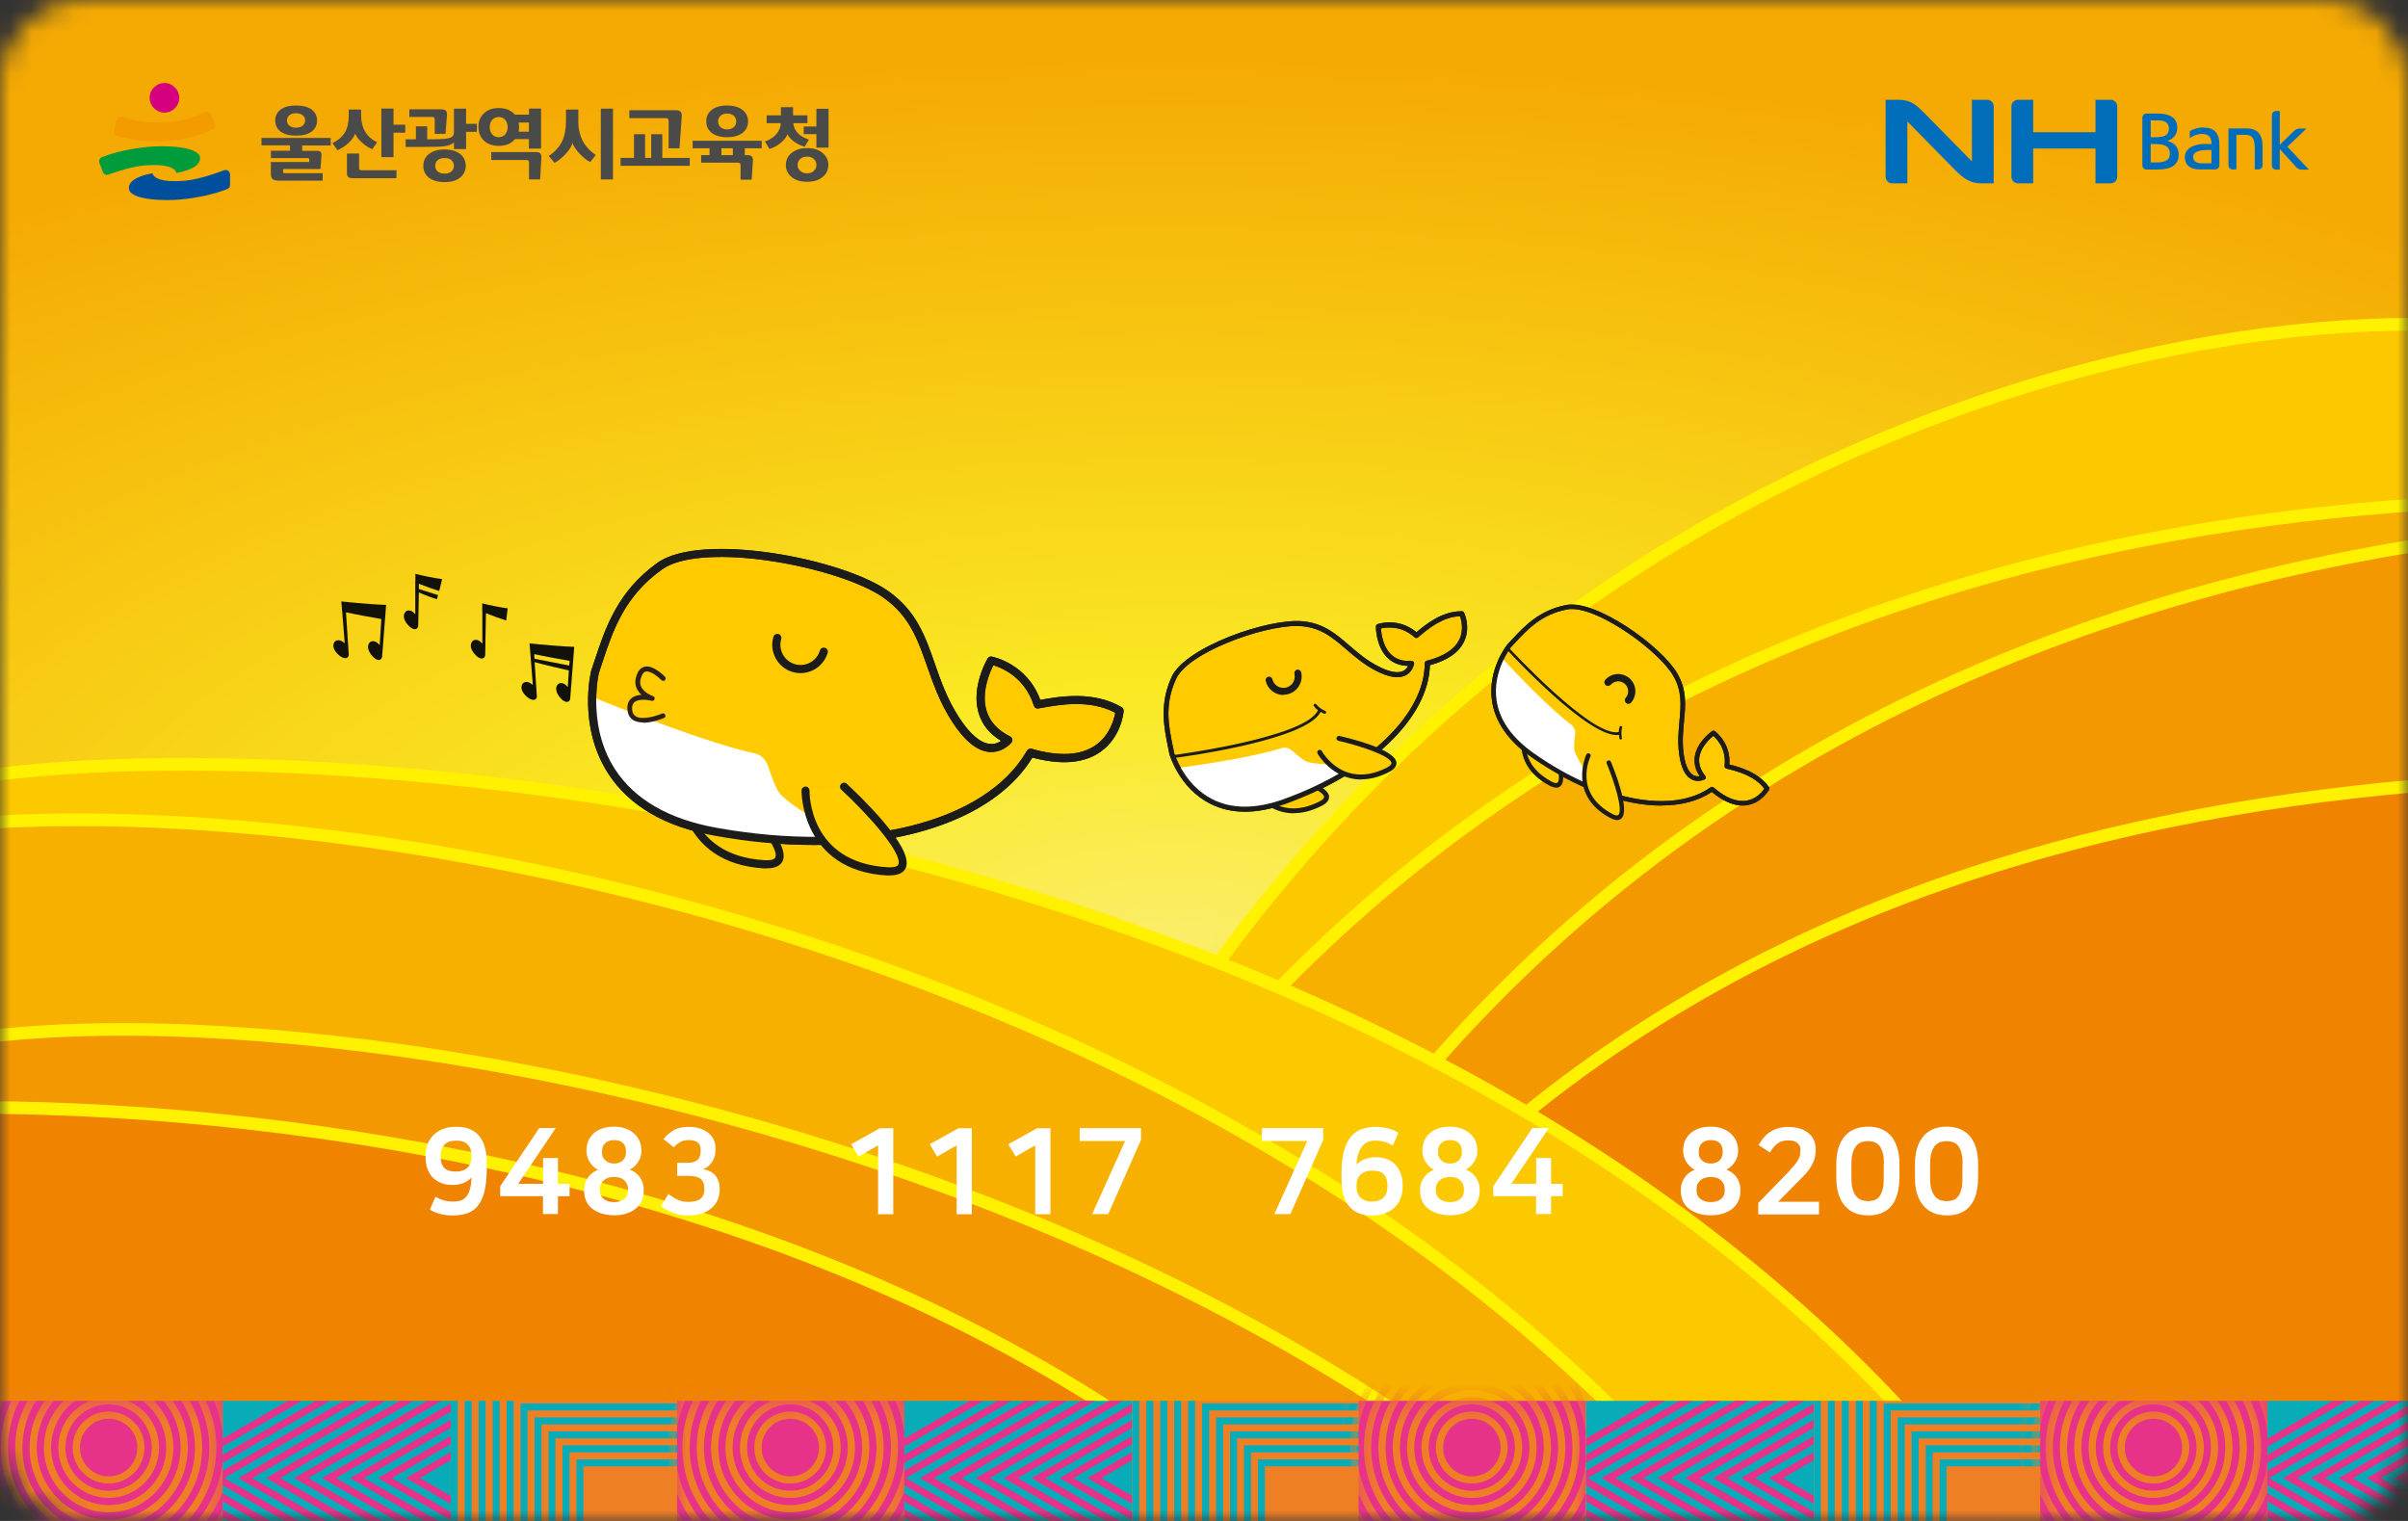 <svg width="114" height="72" viewBox="0 0 114 72" fill="none" xmlns="http://www.w3.org/2000/svg">
<rect x="0" y="0" width="114" height="72" fill="#333333" stroke="none"/>
<g clip-path="url(#clip0_6542_17496)">
<mask id="mask0_6542_17496" style="mask-type:luminance" maskUnits="userSpaceOnUse" x="0" y="0" width="114" height="72">
<path d="M114 68C114 70.21 112.21 72 110.005 72H3.995C1.79 72 0 70.21 0 68V4C0 1.79 1.79 0 3.995 0H110.005C112.21 0 114 1.79 114 4V68Z" fill="white"/>
</mask>
<g mask="url(#mask0_6542_17496)">
<path d="M9.525 73.77C6.245 73.77 3.585 72.62 -1.3 71.205V3.165C-1.3 1.825 -3.525 0.6 -0.245 -1.21H114.25C117.53 0.6 115.3 1.11 115.3 3.165V71.205C110.415 72.62 107.755 73.77 104.48 73.77H9.525Z" fill="url(#paint0_radial_6542_17496)"/>
<path d="M114.265 90.985V15.35C90.355 15.35 47.16 33.355 41.405 90.99H114.265V90.985Z" fill="#FCC800" stroke="#FFF100" stroke-width="0.6"/>
<path d="M122.725 23.62C101.09 23.62 44.24 28.795 36.485 105.405H122.725V23.62Z" fill="#F7AF00" stroke="#FFF100" stroke-width="0.6"/>
<path d="M132.59 24.405C110.955 24.405 54.105 29.58 46.35 106.19H132.59V24.405Z" fill="#F39800" stroke="#FFF100" stroke-width="0.6"/>
<path d="M126.455 36.71C100.12 36.71 55.51 42.59 45.88 104.445H126.455V36.71Z" fill="#F08300" stroke="#FFF100" stroke-width="0.6"/>
<path d="M-1.1 36.79C17.64 33.985 77.445 39.66 99.385 79.67V93.31H-1.1V36.785V36.79Z" fill="#FCC800" stroke="#FFF100" stroke-width="0.6"/>
<path d="M-3.045 39.14C21.805 36.475 80.535 49.33 93.68 95.46H-3.045V39.14Z" fill="#F7AF00" stroke="#FFF100" stroke-width="0.6"/>
<path d="M-5.995 50.25C9.815 44.365 77.805 54.545 92.265 99.41H-5.995V50.25Z" fill="#F39800" stroke="#FFF100" stroke-width="0.6"/>
<path d="M-14.29 53.425C2.235 50.215 64.235 52.08 77.39 100.215H-14.29V53.425Z" fill="#F08300" stroke="#FFF100" stroke-width="0.6"/>
<path d="M10.545 66.315H-0.215V72.015H10.545V66.315Z" fill="#E63288"/>
<mask id="mask1_6542_17496" style="mask-type:luminance" maskUnits="userSpaceOnUse" x="-1" y="66" width="12" height="7">
<path d="M10.55 66.315H-0.21V72.015H10.55V66.315Z" fill="white"/>
</mask>
<g mask="url(#mask1_6542_17496)">
<path d="M9.91 68.525C9.91 71.16 7.775 73.295 5.145 73.295C2.515 73.295 0.38 71.16 0.38 68.525C0.38 65.89 2.515 63.755 5.145 63.755C7.775 63.755 9.91 65.89 9.91 68.525ZM0.035 68.525C0.035 71.35 2.32 73.64 5.14 73.64C7.96 73.64 10.245 71.35 10.245 68.525C10.245 65.7 7.96 63.41 5.14 63.41C2.32 63.41 0.035 65.7 0.035 68.525Z" fill="#EF7F25"/>
<path d="M6.505 68.525C6.505 69.28 5.895 69.89 5.145 69.89C4.395 69.89 3.785 69.28 3.785 68.525C3.785 67.77 4.395 67.16 5.145 67.16C5.895 67.16 6.505 67.77 6.505 68.525ZM3.44 68.525C3.44 69.465 4.2 70.23 5.14 70.23C6.08 70.23 6.84 69.465 6.84 68.525C6.84 67.585 6.08 66.82 5.14 66.82C4.2 66.82 3.44 67.585 3.44 68.525Z" fill="#EF7F25"/>
<path d="M7.186 68.525C7.186 69.655 6.271 70.57 5.141 70.57C4.011 70.57 3.096 69.655 3.096 68.525C3.096 67.395 4.011 66.48 5.141 66.48C6.271 66.48 7.186 67.395 7.186 68.525ZM2.761 68.525C2.761 69.845 3.826 70.91 5.146 70.91C6.466 70.91 7.531 69.84 7.531 68.525C7.531 67.21 6.466 66.14 5.146 66.14C3.826 66.14 2.761 67.21 2.761 68.525Z" fill="#EF7F25"/>
<path d="M7.87 68.525C7.87 70.03 6.65 71.25 5.145 71.25C3.64 71.25 2.42 70.03 2.42 68.525C2.42 67.02 3.64 65.8 5.145 65.8C6.65 65.8 7.87 67.02 7.87 68.525ZM2.08 68.525C2.08 70.22 3.45 71.595 5.145 71.595C6.84 71.595 8.21 70.22 8.21 68.525C8.21 66.83 6.84 65.455 5.145 65.455C3.45 65.455 2.08 66.83 2.08 68.525Z" fill="#EF7F25"/>
<path d="M8.55 68.525C8.55 70.405 7.025 71.935 5.145 71.935C3.265 71.935 1.74 70.41 1.74 68.525C1.74 66.64 3.265 65.115 5.145 65.115C7.025 65.115 8.55 66.64 8.55 68.525ZM1.4 68.525C1.4 70.595 3.075 72.275 5.145 72.275C7.215 72.275 8.89 70.595 8.89 68.525C8.89 66.455 7.215 64.775 5.145 64.775C3.075 64.775 1.4 66.455 1.4 68.525Z" fill="#EF7F25"/>
<path d="M9.231 68.525C9.231 70.785 7.401 72.615 5.146 72.615C2.891 72.615 1.061 70.785 1.061 68.525C1.061 66.265 2.891 64.435 5.146 64.435C7.401 64.435 9.231 66.265 9.231 68.525ZM0.721 68.525C0.721 70.97 2.701 72.955 5.146 72.955C7.591 72.955 9.571 70.97 9.571 68.525C9.571 66.08 7.591 64.095 5.146 64.095C2.701 64.095 0.721 66.08 0.721 68.525Z" fill="#EF7F25"/>
<path d="M10.591 68.525C10.591 71.535 8.15 73.98 5.145 73.98C2.14 73.98 -0.3 71.54 -0.3 68.525C-0.3 65.51 2.14 63.07 5.145 63.07C8.15 63.07 10.591 65.51 10.591 68.525ZM-0.645 68.525C-0.645 71.725 1.945 74.32 5.145 74.32C8.345 74.32 10.935 71.725 10.935 68.525C10.935 65.325 8.345 62.73 5.145 62.73C1.945 62.73 -0.645 65.325 -0.645 68.525Z" fill="#EF7F25"/>
<path d="M11.301 68.525C11.301 71.915 8.546 74.66 5.141 74.66C1.736 74.66 -1.014 71.915 -1.014 68.525C-1.014 65.135 1.741 62.39 5.141 62.39C8.541 62.39 11.301 65.135 11.301 68.525ZM-1.399 68.525C-1.399 72.1 1.531 75 5.141 75C8.751 75 11.681 72.1 11.681 68.525C11.681 64.95 8.751 62.05 5.141 62.05C1.531 62.05 -1.399 64.95 -1.399 68.525Z" fill="#EF7F25"/>
<path d="M12.046 68.525C12.046 72.29 8.955 75.34 5.145 75.34C1.335 75.34 -1.755 72.29 -1.755 68.525C-1.755 64.76 1.335 61.71 5.145 61.71C8.955 61.71 12.046 64.76 12.046 68.525ZM-2.02 68.525C-2.02 72.48 1.19 75.685 5.145 75.685C9.1 75.685 12.31 72.48 12.31 68.525C12.31 64.57 9.1 61.365 5.145 61.365C1.19 61.365 -2.02 64.57 -2.02 68.525Z" fill="#EF7F25"/>
</g>
<path d="M21.335 66.315H10.545V72.015H21.335V66.315Z" fill="#08ACB8"/>
<path d="M10.545 71.835L10.855 72.015H11.515L10.545 71.455V71.835ZM10.545 68.48L14.29 66.315H13.63L10.545 68.1V68.48Z" fill="#E63288"/>
<path d="M10.545 71.075L12.18 72.02H12.84L10.545 70.695V71.075ZM10.545 69.25L15.615 66.32H14.955L10.545 68.87V69.25Z" fill="#E63288"/>
<path d="M10.545 70.31L13.505 72.015H14.165L10.62 69.97L16.94 66.315H16.275L10.545 69.625V70.31Z" fill="#E63288"/>
<path d="M14.825 72.015H15.485L11.94 69.97L18.26 66.315H17.6L11.28 69.97L14.825 72.015Z" fill="#E63288"/>
<path d="M16.145 72.015H16.81L13.265 69.97L19.58 66.315H18.92L12.6 69.97L16.145 72.015Z" fill="#E63288"/>
<path d="M17.47 72.015H18.13L14.585 69.97L20.905 66.315H20.235L13.925 69.97L17.47 72.015Z" fill="#E63288"/>
<path d="M18.79 72.015H19.45L15.905 69.97L21.34 66.83V66.445L15.245 69.97L18.79 72.015Z" fill="#E63288"/>
<path d="M20.115 72.015H20.775L17.23 69.97L21.34 67.59V67.21L16.57 69.97L20.115 72.015Z" fill="#E63288"/>
<path d="M21.34 71.96V71.58L18.55 69.97L21.34 68.355V67.975L17.89 69.97L21.34 71.96Z" fill="#E63288"/>
<path d="M21.34 71.195V70.815L19.875 69.97L21.34 69.12V68.74L19.215 69.97L21.34 71.195Z" fill="#E63288"/>
<path d="M32.065 66.315H21.34V72.015H32.065V66.315Z" fill="#EF7F25"/>
<path d="M23.655 66.315H23.325V72.015H23.655V66.315Z" fill="#08ACB8"/>
<path d="M22.99 66.315H22.66V72.015H22.99V66.315Z" fill="#08ACB8"/>
<path d="M22.33 66.315H22V72.015H22.33V66.315Z" fill="#08ACB8"/>
<path d="M21.67 66.315H21.34V72.015H21.67V66.315Z" fill="#08ACB8"/>
<path d="M27.29 72.015H27.62V69.415H32.06V69.085H27.29V72.015Z" fill="#08ACB8"/>
<path d="M26.63 72.015H26.96V68.755H32.06V68.42H26.63V72.015Z" fill="#08ACB8"/>
<path d="M25.965 72.015H26.295V68.09H32.06V67.76H25.965V72.015Z" fill="#08ACB8"/>
<path d="M25.305 72.015H25.635V67.43H32.06V67.1H25.305V72.015Z" fill="#08ACB8"/>
<path d="M24.645 72.015H24.974V66.77H32.059V66.435H24.645V72.015Z" fill="#08ACB8"/>
<path d="M24.315 66.315H23.985V72.015H24.315V66.315Z" fill="#08ACB8"/>
<path d="M42.815 66.315H32.055V72.015H42.815V66.315Z" fill="#E63288"/>
<mask id="mask2_6542_17496" style="mask-type:luminance" maskUnits="userSpaceOnUse" x="32" y="66" width="11" height="7">
<path d="M42.815 66.315H32.055V72.015H42.815V66.315Z" fill="white"/>
</mask>
<g mask="url(#mask2_6542_17496)">
<path d="M42.18 68.525C42.18 71.16 40.045 73.295 37.415 73.295C34.785 73.295 32.65 71.16 32.65 68.525C32.65 65.89 34.785 63.755 37.415 63.755C40.045 63.755 42.18 65.89 42.18 68.525ZM32.305 68.525C32.305 71.35 34.59 73.64 37.41 73.64C40.23 73.64 42.515 71.35 42.515 68.525C42.515 65.7 40.23 63.41 37.41 63.41C34.59 63.41 32.305 65.7 32.305 68.525Z" fill="#EF7F25"/>
<path d="M38.775 68.525C38.775 69.28 38.165 69.89 37.415 69.89C36.665 69.89 36.055 69.28 36.055 68.525C36.055 67.77 36.665 67.16 37.415 67.16C38.165 67.16 38.775 67.77 38.775 68.525ZM35.71 68.525C35.71 69.465 36.47 70.23 37.41 70.23C38.35 70.23 39.11 69.465 39.11 68.525C39.11 67.585 38.35 66.82 37.41 66.82C36.47 66.82 35.71 67.585 35.71 68.525Z" fill="#EF7F25"/>
<path d="M39.455 68.525C39.455 69.655 38.54 70.57 37.41 70.57C36.28 70.57 35.365 69.655 35.365 68.525C35.365 67.395 36.28 66.48 37.41 66.48C38.54 66.48 39.455 67.395 39.455 68.525ZM35.03 68.525C35.03 69.845 36.095 70.91 37.415 70.91C38.735 70.91 39.8 69.84 39.8 68.525C39.8 67.21 38.735 66.14 37.415 66.14C36.095 66.14 35.03 67.21 35.03 68.525Z" fill="#EF7F25"/>
<path d="M40.135 68.525C40.135 70.03 38.915 71.25 37.41 71.25C35.905 71.25 34.685 70.03 34.685 68.525C34.685 67.02 35.905 65.8 37.41 65.8C38.915 65.8 40.135 67.02 40.135 68.525ZM34.345 68.525C34.345 70.22 35.715 71.595 37.41 71.595C39.105 71.595 40.475 70.22 40.475 68.525C40.475 66.83 39.105 65.455 37.41 65.455C35.715 65.455 34.345 66.83 34.345 68.525Z" fill="#EF7F25"/>
<path d="M40.815 68.525C40.815 70.405 39.29 71.935 37.41 71.935C35.53 71.935 34.005 70.41 34.005 68.525C34.005 66.64 35.53 65.115 37.41 65.115C39.29 65.115 40.815 66.64 40.815 68.525ZM33.665 68.525C33.665 70.595 35.34 72.275 37.41 72.275C39.48 72.275 41.155 70.595 41.155 68.525C41.155 66.455 39.48 64.775 37.41 64.775C35.34 64.775 33.665 66.455 33.665 68.525Z" fill="#EF7F25"/>
<path d="M41.495 68.525C41.495 70.785 39.665 72.615 37.41 72.615C35.155 72.615 33.325 70.785 33.325 68.525C33.325 66.265 35.155 64.435 37.41 64.435C39.665 64.435 41.495 66.265 41.495 68.525ZM32.985 68.525C32.985 70.97 34.965 72.955 37.41 72.955C39.855 72.955 41.835 70.97 41.835 68.525C41.835 66.08 39.855 64.095 37.41 64.095C34.965 64.095 32.985 66.08 32.985 68.525Z" fill="#EF7F25"/>
<path d="M42.86 68.525C42.86 71.535 40.42 73.98 37.415 73.98C34.41 73.98 31.97 71.54 31.97 68.525C31.97 65.51 34.41 63.07 37.415 63.07C40.42 63.07 42.86 65.51 42.86 68.525ZM31.625 68.525C31.625 71.725 34.215 74.32 37.415 74.32C40.615 74.32 43.205 71.725 43.205 68.525C43.205 65.325 40.615 62.73 37.415 62.73C34.215 62.73 31.625 65.325 31.625 68.525Z" fill="#EF7F25"/>
<path d="M43.57 68.525C43.57 71.915 40.815 74.66 37.41 74.66C34.005 74.66 31.255 71.915 31.255 68.525C31.255 65.135 34.01 62.39 37.41 62.39C40.81 62.39 43.57 65.135 43.57 68.525ZM30.87 68.525C30.87 72.1 33.8 75 37.41 75C41.02 75 43.95 72.1 43.95 68.525C43.95 64.95 41.02 62.05 37.41 62.05C33.8 62.05 30.87 64.95 30.87 68.525Z" fill="#EF7F25"/>
<path d="M44.31 68.525C44.31 72.29 41.22 75.34 37.41 75.34C33.6 75.34 30.51 72.29 30.51 68.525C30.51 64.76 33.6 61.71 37.41 61.71C41.22 61.71 44.31 64.76 44.31 68.525ZM30.245 68.525C30.245 72.48 33.455 75.685 37.41 75.685C41.365 75.685 44.575 72.48 44.575 68.525C44.575 64.57 41.365 61.365 37.41 61.365C33.455 61.365 30.245 64.57 30.245 68.525Z" fill="#EF7F25"/>
</g>
<path d="M53.605 66.315H42.815V72.015H53.605V66.315Z" fill="#08ACB8"/>
<path d="M42.815 71.835L43.125 72.015H43.785L42.815 71.455V71.835ZM42.815 68.48L46.56 66.315H45.9L42.815 68.1V68.48Z" fill="#E63288"/>
<path d="M42.815 71.075L44.45 72.02H45.11L42.815 70.695V71.075ZM42.815 69.25L47.885 66.32H47.225L42.815 68.87V69.25Z" fill="#E63288"/>
<path d="M42.815 70.31L45.77 72.015H46.43L42.885 69.97L49.205 66.315H48.545L42.815 69.625V70.31Z" fill="#E63288"/>
<path d="M47.095 72.015H47.755L44.21 69.97L50.53 66.315H49.865L43.55 69.97L47.095 72.015Z" fill="#E63288"/>
<path d="M48.415 72.015H49.075L45.53 69.97L51.85 66.315H51.19L44.87 69.97L48.415 72.015Z" fill="#E63288"/>
<path d="M49.735 72.015H50.4L46.855 69.97L53.17 66.315H52.5L46.19 69.97L49.735 72.015Z" fill="#E63288"/>
<path d="M51.06 72.015H51.72L48.175 69.97L53.605 66.83V66.445L47.515 69.97L51.06 72.015Z" fill="#E63288"/>
<path d="M52.38 72.015H53.04L49.495 69.97L53.605 67.59V67.21L48.835 69.97L52.38 72.015Z" fill="#E63288"/>
<path d="M53.605 71.96V71.58L50.82 69.97L53.605 68.355V67.975L50.16 69.97L53.605 71.96Z" fill="#E63288"/>
<path d="M53.605 71.195V70.815L52.139 69.97L53.605 69.12V68.74L51.48 69.97L53.605 71.195Z" fill="#E63288"/>
<path d="M64.329 66.315H53.605V72.015H64.329V66.315Z" fill="#EF7F25"/>
<path d="M55.92 66.315H55.59V72.015H55.92V66.315Z" fill="#08ACB8"/>
<path d="M55.26 66.315H54.93V72.015H55.26V66.315Z" fill="#08ACB8"/>
<path d="M54.599 66.315H54.27V72.015H54.599V66.315Z" fill="#08ACB8"/>
<path d="M53.934 66.315H53.605V72.015H53.934V66.315Z" fill="#08ACB8"/>
<path d="M59.555 72.015H59.885V69.415H64.33V69.085H59.555V72.015Z" fill="#08ACB8"/>
<path d="M58.895 72.015H59.224V68.755H64.329V68.42H58.895V72.015Z" fill="#08ACB8"/>
<path d="M58.235 72.015H58.565V68.09H64.33V67.76H58.235V72.015Z" fill="#08ACB8"/>
<path d="M57.575 72.015H57.905V67.43H64.33V67.1H57.575V72.015Z" fill="#08ACB8"/>
<path d="M56.91 72.015H57.245V66.77H64.33V66.435H56.91V72.015Z" fill="#08ACB8"/>
<path d="M56.58 66.315H56.25V72.015H56.58V66.315Z" fill="#08ACB8"/>
<path d="M75.08 66.315H64.32V72.015H75.08V66.315Z" fill="#E63288"/>
<mask id="mask3_6542_17496" style="mask-type:luminance" maskUnits="userSpaceOnUse" x="64" y="66" width="12" height="7">
<path d="M75.085 66.315H64.325V72.015H75.085V66.315Z" fill="white"/>
</mask>
<g mask="url(#mask3_6542_17496)">
<path d="M74.445 68.525C74.445 71.16 72.31 73.295 69.68 73.295C67.05 73.295 64.915 71.16 64.915 68.525C64.915 65.89 67.05 63.755 69.68 63.755C72.31 63.755 74.445 65.89 74.445 68.525ZM64.57 68.525C64.57 71.35 66.855 73.64 69.675 73.64C72.495 73.64 74.78 71.35 74.78 68.525C74.78 65.7 72.495 63.41 69.675 63.41C66.855 63.41 64.57 65.7 64.57 68.525Z" fill="#EF7F25"/>
<path d="M71.041 68.525C71.041 69.28 70.431 69.89 69.681 69.89C68.931 69.89 68.321 69.28 68.321 68.525C68.321 67.77 68.931 67.16 69.681 67.16C70.431 67.16 71.041 67.77 71.041 68.525ZM67.976 68.525C67.976 69.465 68.736 70.23 69.676 70.23C70.616 70.23 71.376 69.465 71.376 68.525C71.376 67.585 70.616 66.82 69.676 66.82C68.736 66.82 67.976 67.585 67.976 68.525Z" fill="#EF7F25"/>
<path d="M71.721 68.525C71.721 69.655 70.806 70.57 69.676 70.57C68.546 70.57 67.631 69.655 67.631 68.525C67.631 67.395 68.546 66.48 69.676 66.48C70.806 66.48 71.721 67.395 71.721 68.525ZM67.296 68.525C67.296 69.845 68.361 70.91 69.681 70.91C71.001 70.91 72.066 69.84 72.066 68.525C72.066 67.21 71.001 66.14 69.681 66.14C68.361 66.14 67.296 67.21 67.296 68.525Z" fill="#EF7F25"/>
<path d="M72.405 68.525C72.405 70.03 71.185 71.25 69.68 71.25C68.175 71.25 66.955 70.03 66.955 68.525C66.955 67.02 68.175 65.8 69.68 65.8C71.185 65.8 72.405 67.02 72.405 68.525ZM66.615 68.525C66.615 70.22 67.985 71.595 69.68 71.595C71.375 71.595 72.745 70.22 72.745 68.525C72.745 66.83 71.375 65.455 69.68 65.455C67.985 65.455 66.615 66.83 66.615 68.525Z" fill="#EF7F25"/>
<path d="M73.085 68.525C73.085 70.405 71.561 71.935 69.68 71.935C67.8 71.935 66.276 70.41 66.276 68.525C66.276 66.64 67.8 65.115 69.68 65.115C71.561 65.115 73.085 66.64 73.085 68.525ZM65.936 68.525C65.936 70.595 67.611 72.275 69.68 72.275C71.751 72.275 73.426 70.595 73.426 68.525C73.426 66.455 71.751 64.775 69.68 64.775C67.611 64.775 65.936 66.455 65.936 68.525Z" fill="#EF7F25"/>
<path d="M73.766 68.525C73.766 70.785 71.936 72.615 69.681 72.615C67.426 72.615 65.596 70.785 65.596 68.525C65.596 66.265 67.426 64.435 69.681 64.435C71.936 64.435 73.766 66.265 73.766 68.525ZM65.256 68.525C65.256 70.97 67.236 72.955 69.681 72.955C72.126 72.955 74.106 70.97 74.106 68.525C74.106 66.08 72.126 64.095 69.681 64.095C67.236 64.095 65.256 66.08 65.256 68.525Z" fill="#EF7F25"/>
<path d="M75.126 68.525C75.126 71.535 72.686 73.98 69.681 73.98C66.676 73.98 64.236 71.54 64.236 68.525C64.236 65.51 66.676 63.07 69.681 63.07C72.686 63.07 75.126 65.51 75.126 68.525ZM63.891 68.525C63.891 71.725 66.481 74.32 69.681 74.32C72.881 74.32 75.471 71.725 75.471 68.525C75.471 65.325 72.881 62.73 69.681 62.73C66.481 62.73 63.891 65.325 63.891 68.525Z" fill="#EF7F25"/>
<path d="M75.836 68.525C75.836 71.915 73.081 74.66 69.676 74.66C66.271 74.66 63.521 71.915 63.521 68.525C63.521 65.135 66.276 62.39 69.676 62.39C73.076 62.39 75.836 65.135 75.836 68.525ZM63.136 68.525C63.136 72.1 66.066 75 69.676 75C73.286 75 76.216 72.1 76.216 68.525C76.216 64.95 73.286 62.05 69.676 62.05C66.066 62.05 63.136 64.95 63.136 68.525Z" fill="#EF7F25"/>
<path d="M76.581 68.525C76.581 72.29 73.491 75.34 69.681 75.34C65.871 75.34 62.781 72.29 62.781 68.525C62.781 64.76 65.871 61.71 69.681 61.71C73.491 61.71 76.581 64.76 76.581 68.525ZM62.516 68.525C62.516 72.48 65.726 75.685 69.681 75.685C73.636 75.685 76.846 72.48 76.846 68.525C76.846 64.57 73.636 61.365 69.681 61.365C65.726 61.365 62.516 64.57 62.516 68.525Z" fill="#EF7F25"/>
</g>
<path d="M85.875 66.315H75.085V72.015H85.875V66.315Z" fill="#08ACB8"/>
<path d="M75.085 71.835L75.395 72.015H76.055L75.085 71.455V71.835ZM75.085 68.48L78.83 66.315H78.17L75.085 68.1V68.48Z" fill="#E63288"/>
<path d="M75.085 71.075L76.72 72.02H77.38L75.085 70.695V71.075ZM75.085 69.25L80.155 66.32H79.495L75.085 68.87V69.25Z" fill="#E63288"/>
<path d="M75.085 70.31L78.04 72.015H78.7L75.155 69.97L81.475 66.315H80.81L75.085 69.625V70.31Z" fill="#E63288"/>
<path d="M79.36 72.015H80.02L76.475 69.97L82.795 66.315H82.135L75.815 69.97L79.36 72.015Z" fill="#E63288"/>
<path d="M80.68 72.015H81.345L77.8 69.97L84.115 66.315H83.455L77.14 69.97L80.68 72.015Z" fill="#E63288"/>
<path d="M82.005 72.015H82.665L79.12 69.97L85.44 66.315H84.77L78.46 69.97L82.005 72.015Z" fill="#E63288"/>
<path d="M83.325 72.015H83.985L80.445 69.97L85.875 66.83V66.445L79.78 69.97L83.325 72.015Z" fill="#E63288"/>
<path d="M84.65 72.015H85.309L81.764 69.97L85.874 67.59V67.21L81.105 69.97L84.65 72.015Z" fill="#E63288"/>
<path d="M85.875 71.96V71.58L83.085 69.97L85.875 68.355V67.975L82.425 69.97L85.875 71.96Z" fill="#E63288"/>
<path d="M85.875 71.195V70.815L84.41 69.97L85.875 69.12V68.74L83.75 69.97L85.875 71.195Z" fill="#E63288"/>
<path d="M96.6 66.315H85.875V72.015H96.6V66.315Z" fill="#EF7F25"/>
<path d="M88.19 66.315H87.86V72.015H88.19V66.315Z" fill="#08ACB8"/>
<path d="M87.525 66.315H87.195V72.015H87.525V66.315Z" fill="#08ACB8"/>
<path d="M86.865 66.315H86.535V72.015H86.865V66.315Z" fill="#08ACB8"/>
<path d="M86.205 66.315H85.875V72.015H86.205V66.315Z" fill="#08ACB8"/>
<path d="M91.825 72.015H92.155V69.415H96.595V69.085H91.825V72.015Z" fill="#08ACB8"/>
<path d="M91.165 72.015H91.495V68.755H96.595V68.42H91.165V72.015Z" fill="#08ACB8"/>
<path d="M90.5 72.015H90.835V68.09H96.595V67.76H90.5V72.015Z" fill="#08ACB8"/>
<path d="M89.84 72.015H90.17V67.43H96.595V67.1H89.84V72.015Z" fill="#08ACB8"/>
<path d="M89.18 72.015H89.51V66.77H96.595V66.435H89.18V72.015Z" fill="#08ACB8"/>
<path d="M88.85 66.315H88.519V72.015H88.85V66.315Z" fill="#08ACB8"/>
<path d="M107.35 66.315H96.59V72.015H107.35V66.315Z" fill="#E63288"/>
<mask id="mask4_6542_17496" style="mask-type:luminance" maskUnits="userSpaceOnUse" x="96" y="66" width="12" height="7">
<path d="M107.35 66.315H96.59V72.015H107.35V66.315Z" fill="white"/>
</mask>
<g mask="url(#mask4_6542_17496)">
<path d="M106.715 68.525C106.715 71.16 104.58 73.295 101.95 73.295C99.32 73.295 97.185 71.16 97.185 68.525C97.185 65.89 99.32 63.755 101.95 63.755C104.58 63.755 106.715 65.89 106.715 68.525ZM96.84 68.525C96.84 71.35 99.125 73.64 101.945 73.64C104.765 73.64 107.05 71.35 107.05 68.525C107.05 65.7 104.765 63.41 101.945 63.41C99.125 63.41 96.84 65.7 96.84 68.525Z" fill="#EF7F25"/>
<path d="M103.31 68.525C103.31 69.28 102.7 69.89 101.95 69.89C101.2 69.89 100.59 69.28 100.59 68.525C100.59 67.77 101.2 67.16 101.95 67.16C102.7 67.16 103.31 67.77 103.31 68.525ZM100.245 68.525C100.245 69.465 101.005 70.23 101.945 70.23C102.885 70.23 103.645 69.465 103.645 68.525C103.645 67.585 102.885 66.82 101.945 66.82C101.005 66.82 100.245 67.585 100.245 68.525Z" fill="#EF7F25"/>
<path d="M103.99 68.525C103.99 69.655 103.075 70.57 101.945 70.57C100.815 70.57 99.9 69.655 99.9 68.525C99.9 67.395 100.815 66.48 101.945 66.48C103.075 66.48 103.99 67.395 103.99 68.525ZM99.565 68.525C99.565 69.845 100.63 70.91 101.95 70.91C103.27 70.91 104.335 69.84 104.335 68.525C104.335 67.21 103.27 66.14 101.95 66.14C100.63 66.14 99.565 67.21 99.565 68.525Z" fill="#EF7F25"/>
<path d="M104.67 68.525C104.67 70.03 103.45 71.25 101.945 71.25C100.44 71.25 99.22 70.03 99.22 68.525C99.22 67.02 100.44 65.8 101.945 65.8C103.45 65.8 104.67 67.02 104.67 68.525ZM98.88 68.525C98.88 70.22 100.25 71.595 101.945 71.595C103.64 71.595 105.01 70.22 105.01 68.525C105.01 66.83 103.64 65.455 101.945 65.455C100.25 65.455 98.88 66.83 98.88 68.525Z" fill="#EF7F25"/>
<path d="M105.35 68.525C105.35 70.405 103.825 71.935 101.945 71.935C100.065 71.935 98.54 70.41 98.54 68.525C98.54 66.64 100.065 65.115 101.945 65.115C103.825 65.115 105.35 66.64 105.35 68.525ZM98.2 68.525C98.2 70.595 99.875 72.275 101.945 72.275C104.015 72.275 105.69 70.595 105.69 68.525C105.69 66.455 104.015 64.775 101.945 64.775C99.875 64.775 98.2 66.455 98.2 68.525Z" fill="#EF7F25"/>
<path d="M106.031 68.525C106.031 70.785 104.201 72.615 101.946 72.615C99.691 72.615 97.861 70.785 97.861 68.525C97.861 66.265 99.691 64.435 101.946 64.435C104.201 64.435 106.031 66.265 106.031 68.525ZM97.52 68.525C97.52 70.97 99.501 72.955 101.946 72.955C104.391 72.955 106.371 70.97 106.371 68.525C106.371 66.08 104.391 64.095 101.946 64.095C99.501 64.095 97.52 66.08 97.52 68.525Z" fill="#EF7F25"/>
<path d="M107.395 68.525C107.395 71.535 104.955 73.98 101.95 73.98C98.945 73.98 96.505 71.54 96.505 68.525C96.505 65.51 98.945 63.07 101.95 63.07C104.955 63.07 107.395 65.51 107.395 68.525ZM96.16 68.525C96.16 71.725 98.75 74.32 101.95 74.32C105.15 74.32 107.74 71.725 107.74 68.525C107.74 65.325 105.15 62.73 101.95 62.73C98.75 62.73 96.16 65.325 96.16 68.525Z" fill="#EF7F25"/>
<path d="M108.105 68.525C108.105 71.915 105.35 74.66 101.945 74.66C98.54 74.66 95.79 71.915 95.79 68.525C95.79 65.135 98.545 62.39 101.945 62.39C105.345 62.39 108.105 65.135 108.105 68.525ZM95.405 68.525C95.405 72.1 98.335 75 101.945 75C105.555 75 108.485 72.1 108.485 68.525C108.485 64.95 105.555 62.05 101.945 62.05C98.335 62.05 95.405 64.95 95.405 68.525Z" fill="#EF7F25"/>
<path d="M108.845 68.525C108.845 72.29 105.755 75.34 101.945 75.34C98.135 75.34 95.045 72.29 95.045 68.525C95.045 64.76 98.135 61.71 101.945 61.71C105.755 61.71 108.845 64.76 108.845 68.525ZM94.78 68.525C94.78 72.48 97.99 75.685 101.945 75.685C105.9 75.685 109.11 72.48 109.11 68.525C109.11 64.57 105.9 61.365 101.945 61.365C97.99 61.365 94.78 64.57 94.78 68.525Z" fill="#EF7F25"/>
</g>
<path d="M118.14 66.315H107.35V72.015H118.14V66.315Z" fill="#08ACB8"/>
<path d="M107.35 71.835L107.66 72.015H108.32L107.35 71.455V71.835ZM107.35 68.48L111.095 66.315H110.435L107.35 68.1V68.48Z" fill="#E63288"/>
<path d="M107.35 71.075L108.985 72.02H109.645L107.35 70.695V71.075ZM107.35 69.25L112.42 66.32H111.76L107.35 68.87V69.25Z" fill="#E63288"/>
<path d="M107.35 70.31L110.305 72.015H110.965L107.42 69.97L113.74 66.315H113.08L107.35 69.625V70.31Z" fill="#E63288"/>
<path d="M111.63 72.015H112.29L108.745 69.97L115.065 66.315H114.4L108.085 69.97L111.63 72.015Z" fill="#E63288"/>
<path d="M112.95 72.015H113.61L110.065 69.97L116.385 66.315H115.725L109.405 69.97L112.95 72.015Z" fill="#E63288"/>
<path d="M114.27 72.015H114.935L111.39 69.97L117.705 66.315H117.035L110.725 69.97L114.27 72.015Z" fill="#E63288"/>
<path d="M115.595 72.015H116.255L112.71 69.97L118.14 66.83V66.445L112.05 69.97L115.595 72.015Z" fill="#E63288"/>
<path d="M116.915 72.015H117.575L114.03 69.97L118.14 67.59V67.21L113.37 69.97L116.915 72.015Z" fill="#E63288"/>
</g>
<path d="M99.925 4.725H99.205V6.26H96.255V4.725H95.535C95.36 4.725 95.225 4.865 95.225 5.035V8.37C95.225 8.54 95.365 8.68 95.535 8.68H96.255V7.03H99.205V8.68H99.925C100.095 8.68 100.235 8.54 100.235 8.37V5.035C100.235 4.86 100.095 4.725 99.925 4.725Z" fill="#006DBB"/>
<path d="M94.079 4.725H93.355V7.64L91.085 5.335C90.725 4.98 90.475 4.725 89.9 4.725H89.269V8.37C89.269 8.54 89.409 8.68 89.579 8.68H90.299V5.75L92.549 8.04C92.919 8.405 93.245 8.68 93.779 8.68H94.385V5.035C94.385 4.86 94.245 4.725 94.075 4.725H94.079Z" fill="#006DBB"/>
<path d="M108.29 6.945L109.195 6.085H108.875C108.715 6.085 108.63 6.17 108.555 6.245C108.555 6.245 108.025 6.765 107.93 6.855V5.255H107.75C107.645 5.255 107.555 5.34 107.555 5.45V7.835C107.555 7.94 107.64 8.03 107.75 8.03H107.93V7.055C107.96 7.09 108.685 7.885 108.685 7.885C108.765 7.97 108.815 8.03 108.98 8.03H109.31C109.31 8.03 108.31 6.965 108.295 6.95L108.29 6.945Z" fill="#006DBB"/>
<path d="M106.39 6.08H105.5V7.825C105.5 7.935 105.59 8.02 105.695 8.02H105.875V6.385H106.35C106.645 6.405 106.745 6.575 106.745 7.035V8.02H106.92C107.03 8.02 107.115 7.935 107.115 7.825V6.915C107.115 6.37 106.865 6.08 106.385 6.08H106.39Z" fill="#006DBB"/>
<path d="M102.61 6.675C102.9 6.56 103.075 6.375 103.075 6.045C103.075 5.6 102.76 5.375 102.145 5.375H101.62C101.515 5.375 101.425 5.46 101.425 5.57V7.83C101.425 7.935 101.51 8.025 101.62 8.025H102.135C102.815 8.025 103.145 7.795 103.145 7.315C103.145 6.965 102.915 6.74 102.615 6.68L102.61 6.675ZM102.015 6.495H101.82V5.7H102.205C102.345 5.7 102.68 5.735 102.68 6.08C102.68 6.46 102.38 6.495 102.015 6.495ZM102.725 7.275C102.725 7.565 102.53 7.69 102.09 7.69H101.82V6.82H102.055C102.37 6.82 102.725 6.87 102.725 7.275Z" fill="#006DBB"/>
<path d="M104.175 7.73C104.01 7.73 103.825 7.62 103.825 7.44C103.825 7.13 104.285 7.1 104.48 7.1H104.695V7.73H104.17H104.175ZM104.875 8.02C104.98 8.02 105.07 7.935 105.07 7.825V6.84C105.07 6.29 104.825 6.035 104.29 6.035C104.08 6.035 103.87 6.095 103.67 6.205V6.545L103.685 6.535C103.825 6.415 104.04 6.34 104.235 6.34C104.56 6.34 104.695 6.48 104.7 6.82C104.565 6.815 104.47 6.815 104.335 6.815C104.025 6.815 103.435 6.945 103.435 7.44C103.435 7.815 103.69 8.02 104.145 8.02H104.875Z" fill="#006DBB"/>
<path d="M14.765 5.195C14.59 5.06 14.34 4.995 14.02 4.995C13.7 4.995 13.45 5.06 13.275 5.195C13.115 5.32 13.03 5.49 13.03 5.705C13.03 5.92 13.11 6.09 13.275 6.22C13.45 6.355 13.7 6.42 14.02 6.42C14.34 6.42 14.59 6.355 14.765 6.22C14.925 6.095 15.01 5.92 15.01 5.705C15.01 5.49 14.93 5.325 14.765 5.195ZM15.655 6.53H12.38V6.88H13.73V7.135H12.825V7.485H14.575C14.62 7.485 14.64 7.505 14.64 7.55V7.67H12.825V8.255C12.825 8.45 12.935 8.55 13.16 8.55H15.275V8.2H13.475C13.43 8.2 13.405 8.18 13.405 8.135V8H15.175L15.22 7.335C15.225 7.205 15.16 7.14 15.025 7.14H14.305V6.885H15.655V6.535V6.53ZM14.33 5.95C14.25 6.015 14.15 6.045 14.015 6.045C13.88 6.045 13.78 6.015 13.7 5.95C13.62 5.885 13.585 5.805 13.585 5.7C13.585 5.595 13.625 5.52 13.7 5.455C13.78 5.39 13.88 5.36 14.015 5.36C14.15 5.36 14.25 5.39 14.33 5.455C14.41 5.52 14.445 5.6 14.445 5.7C14.445 5.8 14.405 5.885 14.33 5.95ZM19.185 5.905H18.63V5.14H18.055V7.44H18.63V6.28H19.185V5.905ZM17.095 5.45V5.185H16.51V5.455C16.51 5.78 16.455 6.05 16.34 6.25C16.22 6.46 16.02 6.635 15.74 6.775L15.975 7.11C16.165 7.03 16.34 6.915 16.5 6.765C16.66 6.615 16.765 6.47 16.815 6.325C16.87 6.465 16.98 6.61 17.145 6.755C17.31 6.905 17.47 7.005 17.63 7.06L17.85 6.735C17.345 6.485 17.095 6.055 17.095 5.445V5.45ZM18.765 8.06H17.105C17.035 8.06 17 8.03 17 7.97V7.27H16.425V8.19C16.425 8.28 16.445 8.345 16.49 8.38C16.53 8.415 16.6 8.435 16.695 8.435H18.77V8.055L18.765 8.06ZM22.575 5.86H22.065V5.145H21.49V6.265C21.49 6.375 21.45 6.45 21.37 6.495C21.31 6.53 21.205 6.555 21.055 6.575C20.92 6.59 20.64 6.595 20.225 6.595V5.98H19.69V6.595H19.205V6.955H20.01C20.53 6.955 20.865 6.945 21.015 6.925C21.245 6.89 21.405 6.83 21.49 6.745V7.055H22.065V6.24H22.575V5.865V5.86ZM20.905 5.175H19.38V5.535H20.47C20.545 5.535 20.58 5.58 20.58 5.665V6.335H21.09L21.16 5.45C21.175 5.265 21.09 5.175 20.9 5.175H20.905ZM21.785 7.29C21.61 7.15 21.36 7.075 21.045 7.075C20.73 7.075 20.48 7.15 20.3 7.295C20.13 7.435 20.04 7.62 20.04 7.85C20.04 8.08 20.125 8.265 20.3 8.405C20.48 8.55 20.73 8.62 21.045 8.62C21.36 8.62 21.605 8.55 21.785 8.405C21.96 8.265 22.05 8.075 22.05 7.85C22.05 7.625 21.96 7.43 21.785 7.29ZM21.37 8.12C21.29 8.185 21.185 8.22 21.05 8.22C20.915 8.22 20.805 8.185 20.725 8.12C20.645 8.055 20.605 7.965 20.605 7.85C20.605 7.735 20.645 7.645 20.725 7.58C20.805 7.515 20.915 7.48 21.05 7.48C21.185 7.48 21.295 7.515 21.37 7.58C21.45 7.645 21.49 7.74 21.49 7.85C21.49 7.96 21.45 8.05 21.37 8.12ZM25.62 5.14H25.045V5.425H24.37C24.19 5.22 23.94 5.115 23.61 5.115C23.325 5.115 23.09 5.195 22.915 5.36C22.735 5.525 22.65 5.74 22.65 6.01C22.65 6.28 22.74 6.495 22.915 6.66C23.095 6.825 23.325 6.905 23.61 6.905C23.945 6.905 24.205 6.8 24.38 6.585H25.04V7.035H25.615V5.13L25.62 5.14ZM25.4 7.2H23.26V7.575H24.94C25.01 7.575 25.045 7.615 25.045 7.69V8.495H25.57L25.63 7.46C25.64 7.29 25.56 7.2 25.395 7.2H25.4ZM24.555 6.23C24.57 6.165 24.575 6.095 24.575 6.02C24.575 5.94 24.565 5.865 24.55 5.8H25.04V6.235H24.555V6.23ZM23.92 6.36C23.845 6.45 23.74 6.495 23.61 6.495C23.48 6.495 23.38 6.45 23.3 6.36C23.225 6.27 23.185 6.16 23.185 6.02C23.185 5.88 23.225 5.765 23.3 5.675C23.375 5.585 23.48 5.54 23.61 5.54C23.74 5.54 23.845 5.585 23.92 5.675C23.995 5.765 24.035 5.88 24.035 6.02C24.035 6.16 23.995 6.27 23.92 6.36ZM29.02 5.145H28.445V8.495H29.02V5.145ZM27.38 5.71V5.185H26.795V5.71C26.795 6.095 26.74 6.415 26.625 6.665C26.5 6.935 26.285 7.18 25.98 7.385L26.255 7.71C26.44 7.61 26.615 7.465 26.785 7.28C26.955 7.095 27.06 6.925 27.1 6.765C27.15 6.915 27.265 7.085 27.445 7.28C27.625 7.47 27.795 7.6 27.945 7.67L28.205 7.335C27.65 6.97 27.375 6.43 27.375 5.71H27.38ZM32.01 5.22H29.795V5.595H31.545C31.62 5.595 31.655 5.64 31.655 5.725V7.02H32.17L32.275 5.505C32.29 5.315 32.2 5.22 32.01 5.22ZM32.66 7.475H31.355V6.355H30.83V7.475H30.54V6.355H30.015V7.475H29.38V7.85H32.655V7.475H32.66ZM35.165 5.215C34.99 5.07 34.74 4.995 34.425 4.995C34.11 4.995 33.865 5.065 33.685 5.21C33.52 5.345 33.435 5.525 33.435 5.745C33.435 5.965 33.52 6.145 33.685 6.28C33.86 6.425 34.11 6.495 34.425 6.495C34.74 6.495 34.985 6.425 35.165 6.28C35.33 6.145 35.415 5.965 35.415 5.745C35.415 5.525 35.33 5.35 35.165 5.215ZM36.065 6.665H32.79V7.02H33.59V7.345H33.195V7.7H34.945C35.02 7.7 35.06 7.74 35.06 7.815V8.505H35.585L35.645 7.605C35.655 7.435 35.575 7.345 35.405 7.345H35.26V7.02H36.06V6.665H36.065ZM34.74 6.02C34.66 6.09 34.56 6.125 34.425 6.125C34.29 6.125 34.19 6.09 34.11 6.02C34.03 5.95 33.995 5.86 33.995 5.75C33.995 5.64 34.035 5.55 34.11 5.48C34.19 5.41 34.29 5.375 34.425 5.375C34.56 5.375 34.66 5.41 34.74 5.48C34.82 5.55 34.855 5.64 34.855 5.75C34.855 5.86 34.815 5.95 34.74 6.02ZM34.155 7.345V7.02H34.695V7.345H34.155ZM39.225 5.15H38.65V5.99H38.05V6.35H38.65V6.99H39.225V5.145V5.15ZM37.555 5.83H38.225V5.46H37.545V5.075H36.97V5.46H36.295V5.83H36.965C36.935 6.235 36.685 6.525 36.215 6.7L36.43 7.05C36.62 6.995 36.795 6.9 36.955 6.77C37.115 6.64 37.225 6.505 37.28 6.355C37.35 6.49 37.46 6.61 37.61 6.715C37.76 6.82 37.925 6.9 38.1 6.945L38.295 6.61C37.835 6.455 37.59 6.195 37.555 5.825V5.83ZM38.95 7.245C38.765 7.09 38.52 7.01 38.21 7.01C37.9 7.01 37.655 7.09 37.47 7.245C37.295 7.39 37.205 7.58 37.205 7.81C37.205 8.04 37.295 8.225 37.47 8.375C37.655 8.53 37.9 8.605 38.21 8.605C38.52 8.605 38.765 8.53 38.95 8.375C39.125 8.23 39.215 8.04 39.215 7.81C39.215 7.58 39.125 7.395 38.95 7.245ZM38.53 8.09C38.45 8.165 38.34 8.205 38.21 8.205C38.08 8.205 37.97 8.165 37.885 8.09C37.805 8.015 37.76 7.92 37.76 7.81C37.76 7.7 37.8 7.6 37.885 7.525C37.965 7.45 38.075 7.415 38.21 7.415C38.345 7.415 38.45 7.45 38.53 7.525C38.61 7.6 38.65 7.695 38.65 7.81C38.65 7.925 38.61 8.015 38.53 8.09Z" fill="#4A4A49"/>
<path d="M8.485 4.63C8.485 5.02 8.17 5.33 7.785 5.33C7.4 5.33 7.085 5.015 7.085 4.63C7.085 4.245 7.4 3.93 7.785 3.93C8.17 3.93 8.485 4.245 8.485 4.63Z" fill="#D6007E"/>
<path d="M10.89 8.255C10.89 8.11 10.745 8.01 10.61 8.06C10.095 8.255 9.33 8.51 8.705 8.56C7.675 8.64 7.275 8.44 7.22 8.205C7.22 8.205 6.06 8.365 6.1 8.92C6.145 9.48 7.78 9.515 8.535 9.445C9.34 9.37 10.105 9.205 10.76 8.95C10.84 8.92 10.89 8.84 10.89 8.755V8.255Z" fill="#004F9D"/>
<path d="M9.475 7.475C9.43 6.915 7.8 6.88 7.04 6.95C6.24 7.025 5.475 7.185 4.825 7.44C4.72 7.48 4.665 7.6 4.705 7.705L4.87 8.145C4.91 8.25 5.03 8.305 5.135 8.265C5.64 8.08 6.31 7.875 6.865 7.83C7.895 7.75 8.295 7.95 8.35 8.185C8.35 8.185 9.51 8.025 9.47 7.47" fill="#009C3C"/>
<path d="M7.495 5.795C6.85 5.795 6.255 5.695 5.785 5.53C5.67 5.49 5.54 5.56 5.515 5.68L5.405 6.195C5.38 6.3 5.445 6.41 5.55 6.44C6.1 6.6 6.73 6.69 7.4 6.69C8.435 6.69 9.38 6.475 10.08 6.12C10.175 6.07 10.22 5.955 10.175 5.855L9.985 5.41C9.935 5.295 9.8 5.25 9.69 5.31C9.18 5.6 8.385 5.79 7.49 5.79" fill="#F49B00"/>
<path d="M20.615 56.655C20.745 56.73 20.875 56.785 21.015 56.825C21.155 56.865 21.31 56.88 21.475 56.88C21.605 56.88 21.725 56.86 21.825 56.825C21.925 56.79 22.015 56.725 22.085 56.635C22.155 56.545 22.21 56.43 22.25 56.285C22.29 56.14 22.315 55.96 22.325 55.74C22.225 55.855 22.095 55.945 21.93 56.005C21.765 56.065 21.59 56.095 21.415 56.095C21.215 56.095 21.04 56.065 20.88 56C20.725 55.94 20.59 55.85 20.485 55.74C20.375 55.625 20.29 55.49 20.235 55.33C20.175 55.17 20.15 54.99 20.15 54.79V54.675C20.15 54.485 20.185 54.31 20.25 54.145C20.315 53.98 20.41 53.84 20.535 53.72C20.66 53.6 20.81 53.505 20.99 53.44C21.17 53.37 21.37 53.34 21.595 53.34C21.855 53.34 22.075 53.38 22.26 53.46C22.445 53.54 22.595 53.655 22.71 53.805C22.825 53.955 22.91 54.135 22.965 54.35C23.02 54.565 23.045 54.8 23.045 55.06V55.32C23.045 55.77 23.005 56.135 22.93 56.425C22.855 56.715 22.745 56.94 22.605 57.105C22.465 57.27 22.295 57.38 22.095 57.445C21.895 57.505 21.675 57.54 21.435 57.54C21.25 57.54 21.065 57.52 20.87 57.475C20.68 57.43 20.505 57.36 20.35 57.26L20.615 56.66V56.655ZM22.32 54.695C22.32 54.475 22.26 54.3 22.14 54.18C22.02 54.06 21.845 53.995 21.61 53.995C21.36 53.995 21.175 54.055 21.05 54.18C20.925 54.305 20.86 54.475 20.86 54.7V54.76C20.86 54.995 20.92 55.175 21.035 55.29C21.15 55.405 21.335 55.46 21.58 55.46C21.71 55.46 21.82 55.44 21.915 55.405C22.01 55.37 22.085 55.32 22.145 55.26C22.205 55.2 22.25 55.125 22.28 55.045C22.31 54.96 22.32 54.875 22.32 54.78V54.695Z" fill="white"/>
<path d="M26.415 54.825V56.045H26.965V56.625H26.415V57.47H25.705V56.625H23.68V56.155L25.53 53.4H26.31L24.535 56.04H25.71V54.82H26.42L26.415 54.825Z" fill="white"/>
<path d="M27.655 56.3C27.655 56.185 27.675 56.08 27.71 55.98C27.745 55.88 27.8 55.79 27.86 55.71C27.92 55.63 27.995 55.56 28.07 55.505C28.15 55.45 28.23 55.405 28.32 55.38C28.22 55.33 28.14 55.27 28.07 55.2C28 55.13 27.945 55.055 27.9 54.98C27.855 54.905 27.82 54.825 27.8 54.745C27.78 54.665 27.765 54.595 27.765 54.525V54.455C27.765 54.31 27.79 54.17 27.84 54.035C27.89 53.9 27.97 53.785 28.075 53.68C28.18 53.575 28.315 53.495 28.48 53.43C28.645 53.37 28.835 53.335 29.06 53.335C29.285 53.335 29.47 53.365 29.63 53.43C29.795 53.49 29.93 53.575 30.04 53.68C30.15 53.785 30.23 53.9 30.285 54.035C30.34 54.17 30.365 54.31 30.365 54.455V54.525C30.365 54.595 30.355 54.665 30.335 54.74C30.315 54.815 30.28 54.89 30.235 54.965C30.19 55.04 30.135 55.115 30.065 55.185C29.995 55.255 29.91 55.32 29.815 55.375C29.9 55.4 29.985 55.445 30.065 55.5C30.145 55.555 30.215 55.625 30.275 55.705C30.335 55.785 30.385 55.875 30.42 55.975C30.455 56.075 30.475 56.18 30.475 56.295V56.39C30.475 56.55 30.445 56.705 30.385 56.84C30.325 56.975 30.235 57.1 30.115 57.2C29.995 57.3 29.85 57.38 29.68 57.44C29.505 57.5 29.31 57.53 29.08 57.53C28.85 57.53 28.64 57.5 28.465 57.44C28.285 57.38 28.135 57.3 28.015 57.2C27.895 57.1 27.805 56.98 27.745 56.84C27.685 56.7 27.655 56.55 27.655 56.39V56.295V56.3ZM28.4 56.35C28.4 56.525 28.46 56.665 28.585 56.76C28.71 56.855 28.87 56.905 29.075 56.905C29.28 56.905 29.435 56.855 29.555 56.76C29.67 56.665 29.73 56.53 29.73 56.35V56.295C29.73 56.195 29.71 56.105 29.675 56.035C29.64 55.965 29.59 55.905 29.535 55.855C29.475 55.805 29.41 55.77 29.33 55.75C29.25 55.725 29.165 55.715 29.075 55.715C28.985 55.715 28.9 55.725 28.82 55.75C28.74 55.775 28.67 55.805 28.605 55.855C28.545 55.9 28.495 55.96 28.455 56.035C28.415 56.11 28.4 56.195 28.4 56.295V56.35ZM28.5 54.555C28.5 54.645 28.515 54.725 28.55 54.79C28.585 54.855 28.63 54.91 28.685 54.955C28.74 55 28.8 55.03 28.87 55.05C28.94 55.07 29.005 55.08 29.075 55.08C29.145 55.08 29.215 55.07 29.28 55.05C29.345 55.03 29.405 54.995 29.46 54.955C29.515 54.915 29.555 54.855 29.585 54.79C29.615 54.725 29.635 54.645 29.635 54.555V54.5C29.635 54.325 29.585 54.19 29.48 54.1C29.375 54.01 29.24 53.97 29.07 53.97C28.91 53.97 28.78 54.015 28.67 54.1C28.56 54.19 28.505 54.32 28.505 54.5V54.555H28.5Z" fill="white"/>
<path d="M31.41 53.93C31.545 53.755 31.705 53.61 31.895 53.505C32.085 53.395 32.325 53.345 32.615 53.345C32.805 53.345 32.98 53.37 33.135 53.42C33.29 53.47 33.42 53.54 33.53 53.625C33.64 53.715 33.725 53.82 33.785 53.945C33.845 54.07 33.875 54.21 33.875 54.36V54.415C33.875 54.495 33.865 54.58 33.85 54.67C33.835 54.76 33.8 54.85 33.755 54.935C33.71 55.02 33.65 55.1 33.575 55.17C33.5 55.24 33.405 55.3 33.285 55.345C33.555 55.395 33.755 55.5 33.88 55.665C34.01 55.83 34.07 56.03 34.07 56.265V56.35C34.07 56.505 34.04 56.655 33.98 56.795C33.92 56.94 33.83 57.065 33.705 57.175C33.585 57.285 33.43 57.37 33.245 57.44C33.06 57.505 32.84 57.54 32.595 57.54C32.35 57.54 32.13 57.505 31.91 57.43C31.69 57.355 31.485 57.245 31.29 57.09L31.645 56.525C31.745 56.595 31.83 56.655 31.915 56.705C31.995 56.755 32.075 56.79 32.15 56.82C32.225 56.85 32.3 56.87 32.37 56.88C32.44 56.89 32.52 56.895 32.6 56.895C32.855 56.895 33.045 56.845 33.165 56.745C33.285 56.645 33.345 56.5 33.345 56.32V56.245C33.345 56.045 33.285 55.9 33.17 55.805C33.055 55.715 32.865 55.665 32.605 55.665H32.06V55.045H32.545C32.675 55.045 32.775 55.03 32.86 55C32.94 54.97 33.005 54.93 33.05 54.88C33.095 54.83 33.125 54.765 33.145 54.695C33.16 54.62 33.17 54.54 33.17 54.455V54.41C33.17 54.255 33.12 54.145 33.02 54.075C32.92 54.005 32.785 53.97 32.615 53.97C32.445 53.97 32.3 54 32.195 54.065C32.09 54.13 31.99 54.21 31.9 54.31L31.41 53.925V53.93Z" fill="white"/>
<path d="M41.57 57.475V54.22L40.645 54.75L40.295 54.165L41.655 53.41H42.29V57.48H41.57V57.475Z" fill="white"/>
<path d="M45.29 57.475V54.22L44.365 54.75L44.015 54.165L45.375 53.41H46.01V57.48H45.29V57.475Z" fill="white"/>
<path d="M49.01 57.475V54.22L48.085 54.75L47.735 54.165L49.095 53.41H49.73V57.48H49.01V57.475Z" fill="white"/>
<path d="M52.465 57.475H51.705L53.265 54.015H51.115V53.405H54.02V53.96L52.465 57.475Z" fill="white"/>
<path d="M61.09 57.475H60.33L61.89 54.015H59.74V53.405H62.645V53.96L61.09 57.475Z" fill="white"/>
<path d="M65.93 54.22C65.8 54.145 65.67 54.09 65.53 54.05C65.39 54.01 65.235 53.995 65.07 53.995C64.965 53.995 64.865 54.015 64.77 54.05C64.675 54.09 64.59 54.15 64.51 54.24C64.435 54.33 64.37 54.445 64.315 54.59C64.26 54.735 64.23 54.915 64.22 55.135C64.32 55.02 64.45 54.93 64.62 54.87C64.785 54.81 64.96 54.78 65.135 54.78C65.33 54.78 65.505 54.81 65.665 54.875C65.825 54.935 65.955 55.025 66.065 55.14C66.175 55.255 66.26 55.395 66.315 55.555C66.375 55.715 66.405 55.895 66.405 56.09V56.205C66.405 56.395 66.37 56.57 66.305 56.735C66.24 56.9 66.145 57.04 66.02 57.16C65.895 57.28 65.745 57.37 65.565 57.44C65.385 57.51 65.185 57.54 64.96 57.54C64.7 57.54 64.48 57.5 64.295 57.42C64.11 57.34 63.96 57.225 63.845 57.075C63.73 56.925 63.645 56.745 63.59 56.53C63.535 56.315 63.51 56.08 63.51 55.82V55.56C63.51 55.11 63.55 54.745 63.635 54.455C63.72 54.165 63.835 53.94 63.98 53.78C64.125 53.615 64.3 53.505 64.495 53.44C64.69 53.38 64.9 53.345 65.12 53.345C65.305 53.345 65.49 53.365 65.685 53.41C65.875 53.455 66.05 53.525 66.205 53.625L65.94 54.225L65.93 54.22ZM64.225 56.18C64.225 56.4 64.285 56.575 64.405 56.695C64.525 56.815 64.7 56.88 64.935 56.88C65.185 56.88 65.37 56.82 65.495 56.695C65.62 56.575 65.685 56.4 65.685 56.175V56.115C65.685 55.88 65.625 55.7 65.51 55.585C65.395 55.47 65.21 55.415 64.965 55.415C64.835 55.415 64.72 55.435 64.63 55.47C64.54 55.505 64.46 55.555 64.4 55.615C64.34 55.675 64.295 55.75 64.265 55.83C64.235 55.915 64.225 56 64.225 56.095V56.18Z" fill="white"/>
<path d="M67.231 56.3C67.231 56.185 67.251 56.08 67.285 55.98C67.32 55.88 67.376 55.79 67.436 55.71C67.496 55.63 67.57 55.56 67.645 55.505C67.725 55.45 67.805 55.405 67.895 55.38C67.796 55.33 67.716 55.27 67.645 55.2C67.576 55.13 67.52 55.055 67.475 54.98C67.43 54.905 67.395 54.825 67.376 54.745C67.35 54.665 67.341 54.595 67.341 54.525V54.455C67.341 54.31 67.365 54.17 67.415 54.035C67.466 53.9 67.546 53.785 67.65 53.68C67.755 53.575 67.891 53.495 68.055 53.43C68.221 53.37 68.41 53.335 68.635 53.335C68.861 53.335 69.046 53.365 69.206 53.43C69.371 53.49 69.505 53.575 69.615 53.68C69.725 53.785 69.805 53.9 69.861 54.035C69.915 54.17 69.941 54.31 69.941 54.455V54.525C69.941 54.595 69.93 54.665 69.91 54.74C69.891 54.815 69.856 54.89 69.811 54.965C69.766 55.04 69.71 55.115 69.641 55.185C69.57 55.255 69.486 55.32 69.391 55.375C69.475 55.4 69.561 55.445 69.641 55.5C69.721 55.56 69.79 55.625 69.85 55.705C69.91 55.785 69.96 55.875 69.996 55.975C70.031 56.075 70.05 56.18 70.05 56.295V56.39C70.05 56.55 70.02 56.705 69.96 56.84C69.9 56.98 69.811 57.1 69.691 57.2C69.57 57.3 69.425 57.38 69.255 57.44C69.081 57.5 68.885 57.53 68.656 57.53C68.425 57.53 68.216 57.5 68.04 57.44C67.861 57.38 67.71 57.3 67.591 57.2C67.471 57.1 67.38 56.98 67.32 56.84C67.26 56.7 67.231 56.55 67.231 56.39V56.295V56.3ZM67.975 56.35C67.975 56.525 68.035 56.665 68.16 56.76C68.285 56.855 68.445 56.905 68.65 56.905C68.856 56.905 69.01 56.855 69.13 56.76C69.251 56.665 69.305 56.53 69.305 56.35V56.295C69.305 56.195 69.285 56.105 69.251 56.035C69.216 55.965 69.165 55.905 69.111 55.855C69.05 55.805 68.986 55.77 68.906 55.75C68.826 55.725 68.74 55.715 68.65 55.715C68.561 55.715 68.475 55.725 68.395 55.75C68.316 55.775 68.246 55.805 68.18 55.855C68.121 55.9 68.07 55.96 68.031 56.035C67.99 56.11 67.975 56.195 67.975 56.295V56.35ZM68.076 54.555C68.076 54.645 68.091 54.725 68.126 54.79C68.16 54.855 68.206 54.91 68.26 54.955C68.316 55 68.376 55.03 68.445 55.05C68.516 55.07 68.581 55.08 68.65 55.08C68.721 55.08 68.79 55.07 68.856 55.05C68.921 55.03 68.981 54.995 69.035 54.955C69.091 54.915 69.13 54.855 69.16 54.79C69.191 54.725 69.21 54.645 69.21 54.555V54.5C69.21 54.325 69.16 54.19 69.055 54.1C68.951 54.01 68.816 53.97 68.645 53.97C68.486 53.97 68.356 54.015 68.246 54.1C68.135 54.19 68.081 54.32 68.081 54.5V54.555H68.076Z" fill="white"/>
<path d="M73.43 54.825V56.045H73.98V56.625H73.43V57.47H72.72V56.625H70.695V56.155L72.545 53.4H73.325L71.55 56.04H72.725V54.82H73.435L73.43 54.825Z" fill="white"/>
<path d="M79.575 56.3C79.575 56.185 79.595 56.08 79.63 55.98C79.67 55.88 79.72 55.79 79.78 55.71C79.84 55.63 79.915 55.56 79.99 55.505C80.07 55.45 80.15 55.405 80.24 55.38C80.14 55.33 80.06 55.27 79.99 55.2C79.92 55.13 79.865 55.055 79.82 54.98C79.775 54.905 79.74 54.825 79.72 54.745C79.695 54.665 79.685 54.595 79.685 54.525V54.455C79.685 54.31 79.71 54.17 79.76 54.035C79.81 53.9 79.89 53.785 79.995 53.68C80.1 53.575 80.235 53.495 80.4 53.43C80.565 53.37 80.755 53.335 80.98 53.335C81.205 53.335 81.39 53.365 81.55 53.43C81.715 53.49 81.85 53.575 81.96 53.68C82.07 53.785 82.15 53.9 82.205 54.035C82.26 54.17 82.285 54.31 82.285 54.455V54.525C82.285 54.595 82.275 54.665 82.255 54.74C82.235 54.815 82.2 54.89 82.155 54.965C82.11 55.04 82.055 55.115 81.985 55.185C81.915 55.255 81.83 55.32 81.735 55.375C81.82 55.4 81.905 55.445 81.985 55.5C82.065 55.56 82.135 55.625 82.195 55.705C82.255 55.785 82.305 55.875 82.34 55.975C82.375 56.075 82.395 56.18 82.395 56.295V56.39C82.395 56.55 82.365 56.705 82.305 56.84C82.245 56.98 82.155 57.1 82.035 57.2C81.915 57.3 81.77 57.38 81.6 57.44C81.425 57.5 81.23 57.53 81 57.53C80.77 57.53 80.56 57.5 80.385 57.44C80.205 57.38 80.055 57.3 79.935 57.2C79.815 57.1 79.725 56.98 79.665 56.84C79.605 56.7 79.575 56.55 79.575 56.39V56.295V56.3ZM80.32 56.35C80.32 56.525 80.38 56.665 80.505 56.76C80.63 56.855 80.79 56.905 80.995 56.905C81.2 56.905 81.355 56.855 81.475 56.76C81.595 56.665 81.65 56.53 81.65 56.35V56.295C81.65 56.195 81.63 56.105 81.595 56.035C81.56 55.965 81.51 55.905 81.455 55.855C81.395 55.805 81.33 55.77 81.25 55.75C81.17 55.725 81.085 55.715 80.995 55.715C80.905 55.715 80.82 55.725 80.74 55.75C80.66 55.775 80.59 55.805 80.525 55.855C80.465 55.9 80.415 55.96 80.375 56.035C80.335 56.11 80.32 56.195 80.32 56.295V56.35ZM80.42 54.555C80.42 54.645 80.435 54.725 80.47 54.79C80.505 54.855 80.55 54.91 80.605 54.955C80.66 55 80.72 55.03 80.79 55.05C80.86 55.07 80.925 55.08 80.995 55.08C81.065 55.08 81.135 55.07 81.2 55.05C81.265 55.03 81.325 54.995 81.38 54.955C81.435 54.915 81.475 54.855 81.505 54.79C81.535 54.725 81.555 54.645 81.555 54.555V54.5C81.555 54.325 81.505 54.19 81.4 54.1C81.295 54.01 81.16 53.97 80.99 53.97C80.83 53.97 80.7 54.015 80.59 54.1C80.48 54.19 80.425 54.32 80.425 54.5V54.555H80.42Z" fill="white"/>
<path d="M84.74 55.39C84.855 55.27 84.95 55.165 85.015 55.075C85.085 54.985 85.135 54.905 85.165 54.83C85.2 54.76 85.22 54.695 85.225 54.63C85.23 54.565 85.235 54.51 85.235 54.455V54.41C85.235 54.3 85.19 54.2 85.1 54.115C85.01 54.025 84.86 53.985 84.65 53.985C84.575 53.985 84.5 53.99 84.425 54.01C84.35 54.025 84.28 54.055 84.21 54.095C84.14 54.135 84.07 54.195 84 54.27C83.93 54.345 83.86 54.44 83.795 54.56L83.255 54.205C83.305 54.12 83.365 54.025 83.44 53.925C83.515 53.825 83.605 53.73 83.715 53.645C83.825 53.56 83.955 53.49 84.11 53.435C84.26 53.38 84.44 53.35 84.65 53.35C84.88 53.35 85.075 53.38 85.24 53.435C85.405 53.49 85.54 53.57 85.65 53.665C85.755 53.76 85.835 53.87 85.885 54C85.935 54.125 85.96 54.26 85.96 54.4V54.455C85.96 54.675 85.91 54.89 85.81 55.09C85.71 55.29 85.565 55.49 85.375 55.68L84.18 56.89H86.115V57.49H83.24V56.95L84.735 55.41L84.74 55.39Z" fill="white"/>
<path d="M89.92 55.75C89.92 56.33 89.795 56.77 89.555 57.075C89.31 57.38 88.94 57.535 88.45 57.535C87.96 57.535 87.59 57.38 87.33 57.07C87.065 56.76 86.935 56.32 86.935 55.75V55.115C86.935 54.545 87.065 54.105 87.325 53.795C87.585 53.49 87.955 53.335 88.435 53.335C88.915 53.335 89.285 53.49 89.54 53.795C89.795 54.1 89.925 54.54 89.925 55.115V55.75H89.92ZM89.19 55.11C89.19 54.875 89.17 54.69 89.125 54.545C89.08 54.4 89.025 54.29 88.955 54.215C88.885 54.14 88.805 54.085 88.715 54.06C88.625 54.035 88.53 54.02 88.43 54.02C88.33 54.02 88.245 54.035 88.15 54.06C88.06 54.085 87.975 54.14 87.9 54.22C87.825 54.3 87.765 54.41 87.72 54.555C87.675 54.7 87.65 54.885 87.65 55.115V55.76C87.65 55.995 87.675 56.18 87.72 56.325C87.765 56.47 87.83 56.58 87.905 56.66C87.98 56.74 88.065 56.79 88.16 56.82C88.255 56.845 88.35 56.86 88.44 56.86C88.53 56.86 88.63 56.845 88.72 56.82C88.81 56.795 88.89 56.74 88.955 56.665C89.02 56.59 89.075 56.48 89.12 56.335C89.165 56.19 89.18 56 89.18 55.765V55.12L89.19 55.11Z" fill="white"/>
<path d="M93.645 55.75C93.645 56.33 93.525 56.77 93.28 57.075C93.035 57.38 92.665 57.535 92.175 57.535C91.685 57.535 91.315 57.38 91.055 57.07C90.79 56.76 90.66 56.32 90.66 55.75V55.115C90.66 54.545 90.79 54.105 91.05 53.795C91.31 53.49 91.68 53.335 92.16 53.335C92.64 53.335 93.01 53.49 93.265 53.795C93.52 54.1 93.65 54.54 93.65 55.115V55.75H93.645ZM92.915 55.11C92.915 54.875 92.895 54.69 92.85 54.545C92.805 54.4 92.75 54.29 92.68 54.215C92.61 54.14 92.53 54.085 92.44 54.06C92.35 54.035 92.255 54.02 92.155 54.02C92.055 54.02 91.97 54.035 91.875 54.06C91.785 54.085 91.7 54.14 91.625 54.22C91.55 54.3 91.49 54.41 91.445 54.555C91.4 54.7 91.375 54.885 91.375 55.115V55.76C91.375 55.995 91.4 56.18 91.445 56.325C91.49 56.47 91.555 56.58 91.63 56.66C91.705 56.74 91.79 56.79 91.885 56.82C91.98 56.845 92.075 56.86 92.165 56.86C92.255 56.86 92.355 56.845 92.445 56.82C92.535 56.795 92.615 56.74 92.68 56.665C92.745 56.59 92.8 56.48 92.845 56.335C92.89 56.19 92.905 56 92.905 55.765V55.12L92.915 55.11Z" fill="white"/>
<path d="M49.125 33.355C48.57 31.59 46.925 31.275 46.925 31.275C46.925 31.275 45.38 33.875 47.735 35.04C47.475 35.325 46.53 36.08 45.23 34.05C43.79 31.8 44.05 29.64 41.95 28.15C39.85 26.66 33.265 25.355 31.23 26.81C29.2 28.265 28.75 30.12 28.175 31.8C28.175 31.8 26.615 38.07 33.885 39.38C40.805 40.63 46.77 39.155 48.79 35.64C52.775 36.785 53.01 33.65 53.01 33.65C51.65 32.85 49.975 33.21 49.13 33.36" fill="#FFCB00"/>
<path d="M38.54 40C37.05 40 35.475 39.86 33.85 39.565C31.48 39.14 29.78 38.145 28.795 36.62C27.355 34.39 27.96 31.855 27.99 31.75C28.05 31.57 28.105 31.405 28.16 31.24C28.665 29.72 29.235 28 31.12 26.65C33.195 25.165 39.88 26.44 42.06 27.99C43.39 28.93 43.81 30.14 44.255 31.415C44.54 32.235 44.835 33.08 45.39 33.945C45.9 34.74 46.41 35.18 46.865 35.22C47.085 35.24 47.265 35.165 47.395 35.075C46.85 34.745 46.49 34.305 46.33 33.755C45.965 32.53 46.725 31.23 46.755 31.175C46.795 31.105 46.875 31.07 46.955 31.085C47.025 31.1 48.625 31.425 49.25 33.135C50.135 32.975 51.76 32.69 53.1 33.48C53.165 33.515 53.2 33.585 53.195 33.66C53.195 33.71 53.095 34.9 52.09 35.6C51.315 36.14 50.235 36.23 48.875 35.865C47.26 38.515 43.37 40.005 38.54 40.005V40ZM34.11 26.37C32.93 26.37 31.92 26.545 31.335 26.965C29.555 28.24 29.025 29.83 28.515 31.36C28.46 31.525 28.405 31.695 28.35 31.86C28.35 31.87 27.765 34.33 29.115 36.42C30.045 37.85 31.66 38.785 33.915 39.19C40.75 40.42 46.66 38.955 48.62 35.54C48.665 35.465 48.755 35.425 48.84 35.45C50.145 35.825 51.165 35.77 51.87 35.28C52.55 34.805 52.745 34.04 52.8 33.745C51.59 33.1 50.165 33.36 49.3 33.515L49.16 33.54C49.065 33.56 48.97 33.5 48.945 33.41C48.52 32.05 47.415 31.61 47.025 31.495C46.855 31.83 46.445 32.78 46.705 33.645C46.86 34.165 47.235 34.575 47.82 34.865C47.875 34.89 47.915 34.945 47.925 35C47.935 35.06 47.92 35.12 47.875 35.165C47.71 35.345 47.35 35.64 46.835 35.6C46.245 35.55 45.65 35.06 45.065 34.15C44.49 33.25 44.185 32.38 43.89 31.54C43.445 30.27 43.06 29.17 41.835 28.3C40.405 27.285 36.815 26.365 34.115 26.365L34.11 26.37Z" fill="#2C2019"/>
<path d="M32.31 37.09C32.31 37.09 32.24 40.685 36.19 40.915C38.625 41.055 34.135 36.915 34.135 36.915" fill="#FFCD00"/>
<path d="M36.305 41.11C36.265 41.11 36.225 41.11 36.18 41.11C32.095 40.875 32.12 37.13 32.12 37.09C32.12 36.985 32.21 36.9 32.31 36.9C32.415 36.9 32.5 36.99 32.5 37.095C32.5 37.235 32.485 40.505 36.2 40.72C36.365 40.73 36.645 40.725 36.705 40.59C36.925 40.07 35.26 38.21 34.005 37.05C33.925 36.98 33.92 36.855 33.995 36.78C34.065 36.7 34.19 36.695 34.265 36.77C34.8 37.265 37.465 39.79 37.06 40.74C36.955 40.985 36.7 41.105 36.305 41.105V41.11Z" fill="#1C1C1B"/>
<path d="M36.915 37.565C36.73 37.34 36.505 36.705 36.355 36.25C36.26 35.95 36.01 35.72 35.7 35.655C33.505 35.18 29.565 33.615 28.035 32.99C27.985 34.875 28.615 38.43 33.885 39.38C36.35 39.825 38.695 39.925 40.785 39.705C38.585 39.005 37.175 37.875 36.915 37.565Z" fill="white"/>
<path d="M38.54 40C37.05 40 35.475 39.86 33.85 39.565C31.48 39.14 29.78 38.145 28.795 36.62C28.025 35.425 27.84 34.14 27.84 33.19C27.84 32.37 27.975 31.795 27.99 31.745C28.05 31.565 28.105 31.4 28.16 31.235C28.665 29.715 29.235 27.995 31.12 26.645C33.195 25.16 39.88 26.435 42.06 27.985C43.39 28.925 43.81 30.135 44.255 31.41C44.54 32.23 44.835 33.075 45.39 33.94C45.9 34.735 46.41 35.175 46.865 35.215C47.085 35.235 47.265 35.16 47.395 35.07C46.85 34.74 46.49 34.3 46.33 33.75C46.26 33.515 46.23 33.275 46.23 33.04C46.23 32.065 46.73 31.215 46.755 31.17C46.795 31.1 46.875 31.065 46.955 31.08C47.025 31.095 48.625 31.42 49.25 33.13C50.135 32.97 51.76 32.685 53.1 33.475C53.16 33.51 53.195 33.575 53.195 33.64C53.195 33.64 53.195 33.65 53.195 33.655C53.195 33.705 53.095 34.895 52.09 35.595C51.315 36.135 50.235 36.225 48.875 35.86C47.26 38.51 43.37 40 38.54 40ZM28.225 33.175C28.225 34.075 28.395 35.3 29.115 36.415C30.045 37.845 31.66 38.78 33.915 39.185C40.75 40.415 46.66 38.95 48.62 35.535C48.665 35.46 48.755 35.42 48.84 35.445C50.145 35.82 51.165 35.765 51.87 35.275C52.55 34.8 52.745 34.035 52.8 33.74C51.59 33.095 50.165 33.355 49.3 33.51L49.16 33.535C49.065 33.555 48.97 33.495 48.945 33.405C48.52 32.045 47.415 31.605 47.025 31.49C46.895 31.75 46.62 32.375 46.62 33.045C46.62 33.24 46.645 33.445 46.705 33.64C46.86 34.16 47.235 34.57 47.82 34.86C47.875 34.885 47.915 34.94 47.925 34.995C47.925 35.005 47.925 35.02 47.925 35.03C47.925 35.08 47.905 35.125 47.875 35.16C47.71 35.34 47.35 35.635 46.835 35.595C46.245 35.545 45.65 35.055 45.065 34.145C44.49 33.245 44.185 32.375 43.89 31.535C43.445 30.265 43.06 29.165 41.835 28.295C39.78 26.84 33.265 25.575 31.34 26.955C29.56 28.23 29.03 29.82 28.52 31.35C28.465 31.515 28.41 31.685 28.355 31.85C28.355 31.85 28.225 32.39 28.225 33.17V33.175Z" fill="#1C1C1B"/>
<path d="M38.135 37.425C38.135 37.425 38.065 41.02 42.015 41.25C44.45 41.39 39.96 37.25 39.96 37.25" fill="#FFCD00"/>
<path d="M42.13 41.445C42.09 41.445 42.05 41.445 42.005 41.445C37.92 41.21 37.945 37.465 37.945 37.425C37.945 37.32 38.035 37.235 38.135 37.235C38.24 37.235 38.325 37.325 38.325 37.43C38.325 37.57 38.31 40.84 42.025 41.055C42.19 41.065 42.47 41.06 42.53 40.925C42.75 40.405 41.085 38.545 39.83 37.385C39.75 37.315 39.745 37.19 39.82 37.115C39.895 37.035 40.015 37.03 40.09 37.105C40.625 37.6 43.29 40.125 42.885 41.075C42.78 41.32 42.525 41.44 42.13 41.44V41.445ZM37.895 31.865C37.77 31.865 37.64 31.845 37.515 31.81C36.81 31.6 36.405 30.85 36.615 30.145C36.645 30.045 36.75 29.985 36.855 30.015C36.955 30.045 37.015 30.15 36.985 30.255C36.835 30.76 37.125 31.29 37.63 31.44C38.135 31.59 38.665 31.3 38.815 30.795C38.845 30.695 38.95 30.635 39.055 30.665C39.155 30.695 39.215 30.8 39.185 30.905C39.01 31.485 38.48 31.865 37.9 31.865H37.895Z" fill="#1C1C1B"/>
<path d="M19.66 27.52V27.555V29.08C19.61 29.02 19.555 28.965 19.485 28.93C19.415 28.895 19.325 28.885 19.255 28.92C19.154 28.97 19.11 29.095 19.119 29.205C19.13 29.315 19.184 29.425 19.274 29.54C19.36 29.65 19.575 29.86 19.724 29.76C19.77 29.73 19.794 29.68 19.799 29.625L19.829 28.045C20.044 28.145 20.549 28.335 20.689 28.365L20.735 28.17C20.674 28.15 20.064 27.96 19.829 27.885V27.635C20.105 27.745 20.61 27.92 20.794 27.975L20.93 27.415C20.595 27.37 19.989 27.255 19.665 27.165V27.515L19.66 27.52Z" fill="#121208"/>
<path d="M22.835 28.91V28.945V30.47C22.785 30.41 22.73 30.355 22.655 30.32C22.585 30.285 22.5 30.275 22.425 30.31C22.325 30.36 22.28 30.485 22.29 30.595C22.3 30.705 22.355 30.815 22.445 30.93C22.53 31.04 22.745 31.25 22.895 31.15C22.94 31.12 22.965 31.07 22.97 31.015L23.005 29.03C23.275 29.14 23.785 29.32 23.965 29.375L24.035 28.8C23.7 28.755 23.155 28.65 22.83 28.56V28.91H22.835Z" fill="#121208"/>
<path d="M26.95 31.505C26.725 31.46 25.685 31.255 25.305 31.185L25.29 30.965C25.705 31.06 26.69 31.235 26.965 31.285L26.95 31.505ZM25.07 30.455L25.225 32.425C25.165 32.375 25.1 32.325 25.025 32.3C24.95 32.275 24.865 32.275 24.795 32.315C24.7 32.375 24.67 32.505 24.695 32.615C24.72 32.725 24.785 32.83 24.885 32.93C24.98 33.03 25.22 33.21 25.36 33.095C25.4 33.06 25.42 33.005 25.415 32.955L25.31 31.345C25.7 31.46 26.68 31.68 26.93 31.74L26.88 32.525C26.83 32.465 26.77 32.405 26.7 32.37C26.63 32.335 26.545 32.32 26.47 32.355C26.37 32.4 26.32 32.525 26.33 32.635C26.34 32.745 26.39 32.86 26.475 32.975C26.555 33.085 26.765 33.3 26.92 33.205C26.965 33.175 26.99 33.125 26.995 33.07L27.185 30.62C26.845 30.62 25.4 30.5 25.065 30.455" fill="#121208"/>
<path d="M16.2 28.935L16.32 30.45C16.26 30.4 16.195 30.35 16.12 30.325C16.045 30.3 15.96 30.3 15.89 30.34C15.795 30.4 15.765 30.53 15.79 30.64C15.815 30.75 15.88 30.855 15.98 30.955C16.075 31.055 16.315 31.235 16.455 31.12C16.495 31.085 16.515 31.03 16.51 30.975L16.38 28.985C16.795 29.08 17.78 29.26 18.055 29.305L17.975 30.54C17.925 30.48 17.865 30.425 17.795 30.385C17.725 30.35 17.64 30.335 17.565 30.37C17.465 30.415 17.415 30.54 17.425 30.65C17.435 30.76 17.485 30.875 17.57 30.99C17.65 31.1 17.86 31.315 18.015 31.22C18.06 31.19 18.085 31.14 18.09 31.085L18.28 28.635C17.94 28.635 16.495 28.515 16.16 28.47L16.195 28.925L16.2 28.935Z" fill="#121208"/>
<path d="M31.395 32.11C31.395 32.11 30.605 31.285 30.3 31.875C29.86 32.73 30.88 33.05 30.88 33.05C30.88 33.05 29.715 32.74 29.82 33.615C29.92 34.495 31.395 33.865 31.395 33.865" fill="#FFCB00"/>
<path d="M30.45 34.2C30.285 34.2 30.125 34.17 29.995 34.1C29.83 34.005 29.735 33.845 29.71 33.635C29.68 33.38 29.74 33.185 29.895 33.055C30.025 32.945 30.2 32.9 30.37 32.89C30.275 32.805 30.19 32.7 30.135 32.57C30.04 32.345 30.065 32.095 30.2 31.825C30.3 31.63 30.445 31.57 30.55 31.555C30.955 31.495 31.425 31.98 31.48 32.035C31.525 32.08 31.525 32.155 31.48 32.2C31.435 32.245 31.36 32.24 31.315 32.2C31.195 32.075 30.83 31.755 30.585 31.79C30.54 31.795 30.465 31.82 30.405 31.94C30.3 32.145 30.28 32.33 30.345 32.49C30.48 32.81 30.915 32.95 30.915 32.955C30.975 32.975 31.01 33.035 30.99 33.095C30.975 33.155 30.91 33.19 30.85 33.175C30.695 33.135 30.24 33.065 30.035 33.24C29.945 33.32 29.91 33.44 29.93 33.62C29.945 33.76 30.005 33.855 30.105 33.915C30.425 34.1 31.11 33.88 31.345 33.78C31.405 33.755 31.47 33.78 31.495 33.84C31.52 33.9 31.495 33.965 31.435 33.99C31.405 34 30.9 34.215 30.445 34.215L30.45 34.2Z" fill="#2C2019"/>
<path d="M67.055 30.085C66.225 29.32 65.255 29.655 65.255 29.655C65.255 29.655 65.23 31.505 66.835 31.4C66.785 31.63 66.515 32.32 65.205 31.645C63.755 30.895 63.23 29.67 61.665 29.52C60.095 29.375 56.21 30.7 55.575 32.09C54.945 33.485 55.27 34.605 55.48 35.67C55.48 35.67 56.57 39.47 60.82 37.94C64.87 36.48 67.58 33.875 67.575 31.395C70.035 30.78 69.2 29.05 69.2 29.05C68.235 29.045 67.46 29.745 67.055 30.085Z" fill="#FFCB00"/>
<path d="M58.935 38.425C58.33 38.425 57.78 38.295 57.28 38.04C55.835 37.3 55.385 35.77 55.365 35.705C55.34 35.59 55.32 35.485 55.3 35.385C55.105 34.425 54.88 33.34 55.465 32.05C56.11 30.63 60.045 29.255 61.67 29.41C62.66 29.5 63.255 30.015 63.88 30.555C64.28 30.9 64.695 31.26 65.255 31.545C65.765 31.81 66.17 31.885 66.425 31.765C66.545 31.71 66.62 31.615 66.665 31.525C66.275 31.515 65.95 31.39 65.7 31.15C65.135 30.61 65.135 29.69 65.14 29.655C65.14 29.605 65.17 29.56 65.22 29.545C65.26 29.53 66.21 29.215 67.06 29.93C67.48 29.575 68.245 28.935 69.19 28.935H69.205C69.25 28.935 69.29 28.96 69.31 29C69.325 29.03 69.635 29.685 69.315 30.365C69.07 30.89 68.525 31.265 67.695 31.49C67.635 33.97 64.905 36.6 60.865 38.055C60.18 38.3 59.535 38.425 58.94 38.425H58.935ZM61.4 29.63C59.74 29.63 56.245 30.89 55.675 32.145C55.12 33.365 55.325 34.37 55.525 35.335C55.545 35.44 55.57 35.545 55.59 35.65C55.59 35.65 56.035 37.14 57.385 37.83C58.315 38.305 59.455 38.305 60.775 37.83C64.77 36.39 67.455 33.805 67.45 31.395C67.45 31.34 67.485 31.295 67.54 31.28C68.345 31.08 68.87 30.735 69.095 30.265C69.31 29.805 69.18 29.34 69.12 29.17C68.285 29.2 67.605 29.775 67.195 30.12L67.13 30.175C67.085 30.215 67.02 30.21 66.975 30.175C66.34 29.59 65.615 29.695 65.375 29.75C65.39 29.98 65.465 30.61 65.86 30.985C66.1 31.215 66.425 31.315 66.825 31.29C66.86 31.29 66.9 31.305 66.92 31.33C66.945 31.36 66.955 31.395 66.945 31.43C66.91 31.575 66.815 31.845 66.525 31.98C66.195 32.135 65.735 32.055 65.145 31.755C64.565 31.455 64.14 31.085 63.725 30.73C63.1 30.195 62.565 29.73 61.645 29.645C61.57 29.64 61.485 29.635 61.4 29.635V29.63Z" fill="#2C2019"/>
<path d="M59.285 37.215C59.285 37.215 60.345 39.14 62.51 38.055C63.84 37.385 60.2 36.565 60.2 36.565" fill="#FFCD00"/>
<path d="M61.245 38.5C59.88 38.5 59.19 37.285 59.185 37.27C59.155 37.215 59.175 37.14 59.23 37.11C59.285 37.08 59.36 37.1 59.39 37.155C59.43 37.23 60.425 38.97 62.455 37.945C62.545 37.9 62.695 37.81 62.685 37.72C62.645 37.38 61.19 36.9 60.175 36.67C60.11 36.655 60.07 36.595 60.085 36.53C60.1 36.465 60.16 36.425 60.225 36.44C60.66 36.54 62.84 37.06 62.92 37.69C62.94 37.865 62.82 38.025 62.565 38.15C62.075 38.4 61.635 38.495 61.25 38.495L61.245 38.5Z" fill="#1C1C1B"/>
<path d="M55.635 35.875C55.6 35.875 55.57 35.85 55.565 35.815C55.565 35.775 55.585 35.74 55.625 35.735C55.685 35.725 61.83 34.915 62.395 33.62C62.325 33.57 62.26 33.505 62.205 33.43C62.18 33.4 62.19 33.355 62.22 33.33C62.25 33.305 62.295 33.315 62.32 33.345C62.47 33.545 62.735 33.655 62.74 33.655C62.775 33.67 62.795 33.71 62.78 33.745C62.765 33.78 62.725 33.8 62.69 33.785C62.685 33.785 62.615 33.755 62.52 33.7C61.855 35.055 55.905 35.84 55.645 35.875C55.645 35.875 55.64 35.875 55.635 35.875Z" fill="#1C1C1B"/>
<path d="M61.87 36.06C61.705 36 61.39 35.73 61.175 35.535C61.03 35.405 60.83 35.36 60.65 35.42C59.345 35.84 56.775 36.22 55.775 36.355C56.325 37.37 57.745 39.06 60.825 37.95C62.265 37.43 63.54 36.765 64.58 36.01C63.2 36.31 62.11 36.145 61.875 36.06" fill="white"/>
<path d="M58.935 38.425C58.33 38.425 57.78 38.295 57.28 38.04C55.835 37.3 55.385 35.77 55.365 35.705C55.34 35.59 55.32 35.485 55.3 35.385C55.105 34.425 54.88 33.34 55.465 32.05C56.11 30.63 60.045 29.255 61.67 29.41C62.66 29.5 63.255 30.015 63.88 30.555C64.28 30.9 64.695 31.26 65.255 31.545C65.765 31.81 66.17 31.885 66.425 31.765C66.545 31.71 66.62 31.615 66.665 31.525C66.275 31.515 65.95 31.39 65.7 31.15C65.135 30.61 65.135 29.69 65.14 29.655C65.14 29.605 65.17 29.56 65.22 29.545C65.26 29.53 66.21 29.215 67.06 29.93C67.48 29.575 68.245 28.935 69.19 28.935H69.205C69.25 28.935 69.29 28.96 69.31 29C69.325 29.03 69.635 29.685 69.315 30.365C69.07 30.89 68.525 31.265 67.695 31.49C67.635 33.97 64.905 36.6 60.865 38.055C60.18 38.3 59.535 38.425 58.94 38.425H58.935ZM61.4 29.63C59.74 29.63 56.245 30.89 55.675 32.145C55.12 33.365 55.325 34.37 55.525 35.335C55.545 35.44 55.57 35.545 55.59 35.65C55.59 35.65 56.035 37.14 57.385 37.83C58.315 38.305 59.455 38.305 60.775 37.83C64.77 36.39 67.455 33.805 67.45 31.395C67.45 31.34 67.485 31.295 67.54 31.28C68.345 31.08 68.87 30.735 69.095 30.265C69.31 29.805 69.18 29.34 69.12 29.17C68.285 29.2 67.605 29.775 67.195 30.12L67.13 30.175C67.085 30.215 67.02 30.21 66.975 30.175C66.34 29.59 65.615 29.695 65.375 29.75C65.39 29.98 65.465 30.61 65.86 30.985C66.1 31.215 66.425 31.315 66.825 31.29C66.86 31.29 66.9 31.305 66.92 31.33C66.945 31.36 66.955 31.395 66.945 31.43C66.91 31.575 66.815 31.845 66.525 31.98C66.195 32.135 65.735 32.055 65.145 31.755C64.565 31.455 64.14 31.085 63.725 30.73C63.1 30.195 62.565 29.73 61.645 29.645C61.57 29.64 61.485 29.635 61.4 29.635V29.63Z" fill="#1C1C1B"/>
<path d="M62.475 35.61C62.475 35.61 63.535 37.535 65.7 36.45C67.03 35.78 63.39 34.96 63.39 34.96" fill="#FFCD00"/>
<path d="M64.435 36.9C63.07 36.9 62.38 35.685 62.375 35.67C62.345 35.615 62.365 35.54 62.42 35.51C62.475 35.48 62.55 35.5 62.58 35.555C62.62 35.63 63.615 37.365 65.645 36.345C65.735 36.3 65.885 36.21 65.875 36.12C65.835 35.78 64.38 35.3 63.365 35.07C63.3 35.055 63.26 34.995 63.275 34.93C63.29 34.865 63.35 34.825 63.415 34.84C63.85 34.94 66.03 35.46 66.11 36.09C66.13 36.265 66.01 36.425 65.755 36.55C65.265 36.8 64.825 36.895 64.44 36.895L64.435 36.9Z" fill="#1C1C1B"/>
<path d="M60.76 32.9C60.37 32.9 60.015 32.63 59.92 32.235C59.9 32.145 59.955 32.06 60.04 32.035C60.13 32.015 60.215 32.07 60.24 32.155C60.31 32.445 60.6 32.62 60.885 32.55C61.175 32.48 61.35 32.19 61.28 31.9C61.26 31.81 61.315 31.725 61.4 31.7C61.49 31.68 61.575 31.735 61.6 31.82C61.71 32.285 61.425 32.755 60.96 32.865C60.895 32.88 60.825 32.89 60.76 32.89V32.9Z" fill="#1C1C1B"/>
<path d="M81.75 36.275C81.88 35.25 81.115 34.7 81.115 34.7C81.115 34.7 79.72 35.665 80.645 36.805C80.445 36.89 79.79 37.055 79.6 35.715C79.39 34.23 80.03 33.19 79.31 31.94C78.59 30.69 75.54 28.48 74.165 28.745C72.79 29.01 72.125 29.85 71.44 30.57C71.44 30.57 69.18 33.4 72.575 35.77C75.81 38.03 79.19 38.675 81.04 37.36C82.8 38.88 83.655 37.335 83.655 37.335C83.15 36.61 82.215 36.4 81.745 36.28" fill="#FFCB00"/>
<path d="M78.654 38.135C76.859 38.135 74.65 37.345 72.519 35.86C71.415 35.085 70.779 34.185 70.635 33.175C70.419 31.7 71.325 30.555 71.365 30.505C71.439 30.43 71.504 30.355 71.57 30.285C72.18 29.63 72.874 28.89 74.15 28.64C75.555 28.37 78.659 30.585 79.409 31.885C79.865 32.675 79.799 33.39 79.725 34.145C79.68 34.63 79.629 35.13 79.71 35.7C79.784 36.22 79.939 36.565 80.165 36.695C80.269 36.755 80.379 36.76 80.469 36.745C80.269 36.45 80.189 36.14 80.234 35.825C80.335 35.115 81.025 34.63 81.055 34.61C81.094 34.585 81.139 34.585 81.18 34.61C81.215 34.635 81.95 35.175 81.87 36.19C82.359 36.315 83.249 36.55 83.749 37.265C83.775 37.3 83.775 37.345 83.754 37.38C83.74 37.405 83.415 37.985 82.74 38.11C82.219 38.205 81.65 37.995 81.04 37.49C80.4 37.92 79.579 38.13 78.654 38.13V38.135ZM74.415 28.83C74.335 28.83 74.26 28.835 74.189 28.85C72.984 29.085 72.344 29.765 71.725 30.43C71.659 30.5 71.59 30.575 71.525 30.645C71.525 30.645 70.65 31.765 70.85 33.145C70.984 34.09 71.59 34.945 72.644 35.68C75.835 37.91 79.189 38.55 80.984 37.27C81.025 37.24 81.079 37.245 81.12 37.275C81.7 37.775 82.23 37.98 82.7 37.9C83.159 37.82 83.434 37.475 83.529 37.335C83.064 36.725 82.279 36.52 81.799 36.4L81.725 36.38C81.674 36.365 81.639 36.315 81.644 36.26C81.745 35.47 81.284 34.985 81.115 34.835C80.95 34.965 80.519 35.355 80.45 35.855C80.404 36.155 80.504 36.45 80.734 36.735C80.754 36.76 80.764 36.795 80.754 36.83C80.745 36.865 80.725 36.89 80.689 36.905C80.559 36.96 80.309 37.025 80.059 36.88C79.769 36.715 79.585 36.33 79.499 35.73C79.415 35.135 79.465 34.625 79.51 34.125C79.579 33.375 79.639 32.725 79.219 31.995C78.555 30.84 75.809 28.83 74.415 28.83Z" fill="#2C2019"/>
<path d="M72.315 34.235C72.315 34.235 71.44 36.05 73.395 37.09C74.6 37.73 73.285 34.57 73.285 34.57" fill="#FFCD00"/>
<path d="M73.67 37.285C73.575 37.285 73.47 37.25 73.345 37.185C71.32 36.105 72.21 34.205 72.22 34.185C72.245 34.13 72.31 34.11 72.365 34.135C72.42 34.16 72.44 34.225 72.415 34.28C72.38 34.35 71.61 36.015 73.45 36.995C73.53 37.04 73.675 37.105 73.735 37.045C73.97 36.835 73.555 35.495 73.185 34.61C73.16 34.555 73.185 34.49 73.245 34.47C73.3 34.445 73.365 34.47 73.385 34.53C73.545 34.91 74.305 36.815 73.88 37.21C73.825 37.26 73.755 37.29 73.67 37.29V37.285Z" fill="#1C1C1B"/>
<path d="M76.735 35.015C76.705 35.015 76.68 34.995 76.67 34.965C76.67 34.96 76.65 34.89 76.645 34.79C75.28 35.005 71.54 30.97 71.38 30.795C71.355 30.77 71.355 30.73 71.38 30.705C71.405 30.68 71.445 30.68 71.47 30.705C71.51 30.745 75.365 34.92 76.635 34.655C76.635 34.575 76.65 34.49 76.675 34.41C76.685 34.375 76.72 34.36 76.755 34.37C76.79 34.38 76.81 34.415 76.795 34.45C76.725 34.67 76.785 34.925 76.785 34.93C76.795 34.965 76.77 35 76.735 35.01C76.73 35.01 76.725 35.01 76.72 35.01L76.735 35.015Z" fill="#1C1C1B"/>
<path d="M74.545 35.555C74.5 35.395 74.535 35.02 74.57 34.755C74.59 34.58 74.52 34.405 74.375 34.3C73.37 33.545 71.725 31.825 71.095 31.145C70.63 32.095 70.12 34.05 72.58 35.77C73.73 36.575 74.905 37.175 76.015 37.555C75.06 36.685 74.605 35.775 74.545 35.56" fill="white"/>
<path d="M78.654 38.135C76.859 38.135 74.65 37.345 72.519 35.86C71.415 35.085 70.779 34.185 70.635 33.175C70.419 31.7 71.325 30.555 71.365 30.505C71.439 30.43 71.504 30.355 71.57 30.285C72.18 29.63 72.874 28.89 74.15 28.64C75.555 28.37 78.659 30.585 79.409 31.885C79.865 32.675 79.799 33.39 79.725 34.145C79.68 34.63 79.629 35.13 79.71 35.7C79.784 36.22 79.939 36.565 80.165 36.695C80.269 36.755 80.379 36.76 80.469 36.745C80.269 36.45 80.189 36.14 80.234 35.825C80.335 35.115 81.025 34.63 81.055 34.61C81.094 34.585 81.139 34.585 81.18 34.61C81.215 34.635 81.95 35.175 81.87 36.19C82.359 36.315 83.249 36.55 83.749 37.265C83.775 37.3 83.775 37.345 83.754 37.38C83.74 37.405 83.415 37.985 82.74 38.11C82.219 38.205 81.65 37.995 81.04 37.49C80.4 37.92 79.579 38.13 78.654 38.13V38.135ZM74.415 28.83C74.335 28.83 74.26 28.835 74.189 28.85C72.984 29.085 72.344 29.765 71.725 30.43C71.659 30.5 71.59 30.575 71.525 30.645C71.525 30.645 70.65 31.765 70.85 33.145C70.984 34.09 71.59 34.945 72.644 35.68C75.835 37.91 79.189 38.55 80.984 37.27C81.025 37.24 81.079 37.245 81.12 37.275C81.7 37.775 82.23 37.98 82.7 37.9C83.159 37.82 83.434 37.475 83.529 37.335C83.064 36.725 82.279 36.52 81.799 36.4L81.725 36.38C81.674 36.365 81.639 36.315 81.644 36.26C81.745 35.47 81.284 34.985 81.115 34.835C80.95 34.965 80.519 35.355 80.45 35.855C80.404 36.155 80.504 36.45 80.734 36.735C80.754 36.76 80.764 36.795 80.754 36.83C80.745 36.865 80.725 36.89 80.689 36.905C80.559 36.96 80.309 37.025 80.059 36.88C79.769 36.715 79.585 36.33 79.499 35.73C79.415 35.135 79.465 34.625 79.51 34.125C79.579 33.375 79.639 32.725 79.219 31.995C78.555 30.84 75.809 28.83 74.415 28.83Z" fill="#1C1C1B"/>
<path d="M75.2 35.77C75.2 35.77 74.325 37.585 76.28 38.625C77.485 39.265 76.17 36.105 76.17 36.105" fill="#FFCD00"/>
<path d="M76.555 38.82C76.46 38.82 76.355 38.785 76.23 38.72C74.205 37.64 75.095 35.74 75.1 35.72C75.125 35.665 75.19 35.645 75.245 35.67C75.3 35.695 75.32 35.76 75.295 35.815C75.26 35.885 74.49 37.55 76.33 38.53C76.41 38.575 76.555 38.635 76.615 38.58C76.85 38.37 76.435 37.03 76.065 36.145C76.04 36.09 76.065 36.025 76.125 36.005C76.18 35.98 76.245 36.005 76.265 36.065C76.425 36.445 77.185 38.35 76.76 38.745C76.705 38.795 76.635 38.82 76.55 38.82H76.555Z" fill="#1C1C1B"/>
<path d="M77.095 33.325C77.055 33.325 77.015 33.31 76.98 33.28C76.91 33.215 76.9 33.11 76.965 33.035C77.135 32.84 77.115 32.54 76.92 32.37C76.725 32.2 76.43 32.22 76.255 32.415C76.19 32.485 76.085 32.495 76.01 32.43C75.94 32.365 75.93 32.26 75.995 32.185C76.29 31.845 76.805 31.815 77.145 32.11C77.485 32.405 77.515 32.925 77.22 33.26C77.185 33.3 77.14 33.32 77.09 33.32L77.095 33.325Z" fill="#1C1C1B"/>
</g>
<defs>
<radialGradient id="paint0_radial_6542_17496" cx="0" cy="0" r="1" gradientUnits="userSpaceOnUse" gradientTransform="translate(55.44 44.421) scale(96.466 41.715)">
<stop stop-color="#FBED69"/>
<stop offset="0.28" stop-color="#FAE923"/>
<stop offset="1" stop-color="#F5AA03"/>
</radialGradient>
<clipPath id="clip0_6542_17496">
<rect width="114" height="72" fill="white"/>
</clipPath>
</defs>
</svg>
